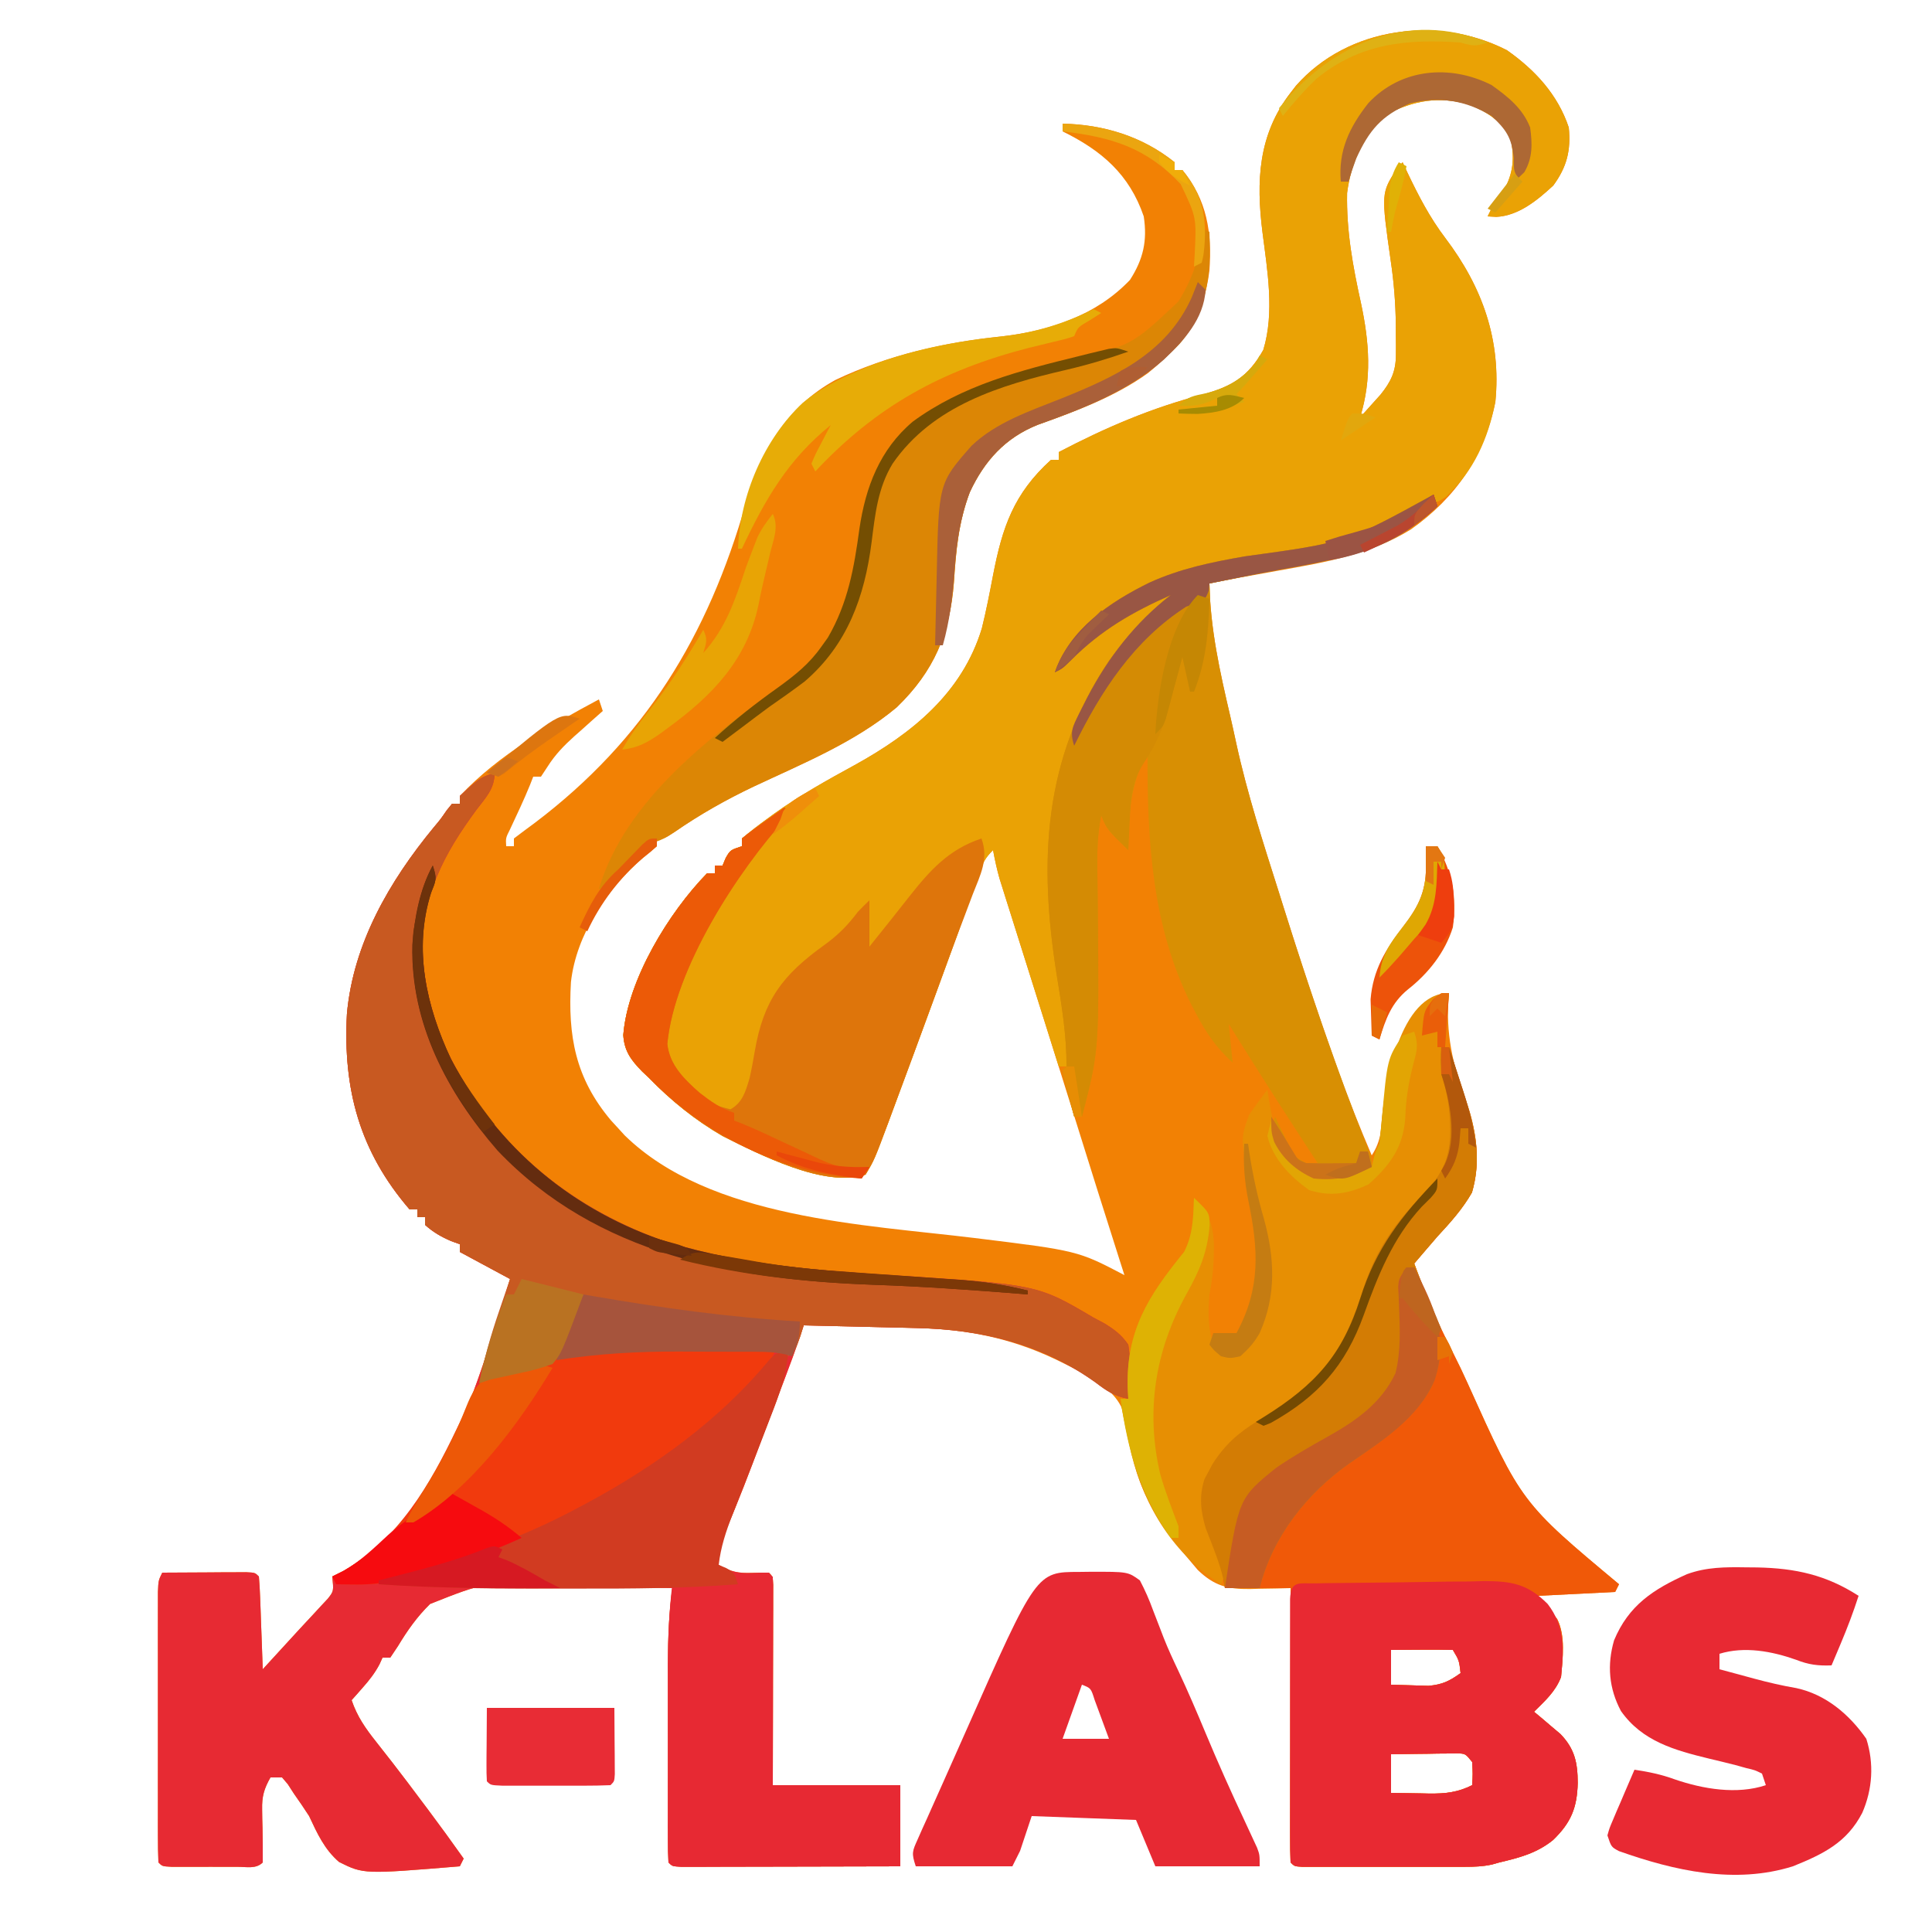 <?xml version="1.0" encoding="UTF-8"?>
<svg version="1.1" xmlns="http://www.w3.org/2000/svg" width="500" height="500">
<path d="M0 0 C7.276 5.109 13.161 11.483 16 20 C16.583 25.947 15.491 30.219 12 35 C7.917 38.791 2.974 42.865 -2.75 43.125 C-3.493 43.084 -4.235 43.042 -5 43 C-3.831 40.466 -2.649 38.567 -0.875 36.375 C1.652 31.827 1.953 28.097 1 23 C-1.302 18.308 -5.245 15.882 -10 14 C-17.661 11.839 -24.092 13.006 -31.062 16.562 C-37.041 21.523 -40.409 29.3 -41.371 36.953 C-41.569 46.782 -39.889 55.883 -37.779 65.46 C-35.614 75.596 -34.926 85.01 -38 95 C-36.87 93.755 -35.746 92.504 -34.625 91.25 C-33.999 90.554 -33.372 89.858 -32.727 89.141 C-30.014 85.777 -28.748 83.139 -28.734 78.797 C-28.729 77.586 -28.729 77.586 -28.723 76.35 C-28.732 75.492 -28.741 74.634 -28.75 73.75 C-28.753 72.86 -28.756 71.969 -28.76 71.052 C-28.828 65.499 -29.249 60.115 -30.062 54.625 C-32.57 36.962 -32.57 36.962 -28.449 30.609 C-27.971 30.078 -27.493 29.547 -27 29 C-26.587 29.883 -26.175 30.766 -25.75 31.676 C-22.879 37.686 -19.986 43.297 -15.938 48.625 C-6.343 61.306 -1.442 75.048 -3 91 C-5.783 104.948 -13.241 115.826 -24.859 124.016 C-35.45 130.545 -46.758 132.468 -58.875 134.625 C-61.247 135.054 -63.62 135.484 -65.992 135.914 C-67.027 136.099 -68.062 136.284 -69.128 136.475 C-71.759 136.956 -74.38 137.467 -77 138 C-76.775 149.782 -74.292 160.849 -71.629 172.277 C-71.086 174.629 -70.567 176.983 -70.062 179.344 C-67.208 192.467 -63.053 205.208 -59 218 C-58.464 219.71 -58.464 219.71 -57.917 221.454 C-53.755 234.717 -49.41 247.903 -44.75 261 C-44.35 262.126 -43.95 263.253 -43.538 264.414 C-40.913 271.707 -38.047 278.873 -35 286 C-32.478 282.217 -32.479 278.837 -32.125 274.438 C-30.802 261.277 -26.874 253.049 -17 244 C-16.34 244 -15.68 244 -15 244 C-15.07 244.79 -15.139 245.58 -15.211 246.395 C-15.677 256.1 -13.572 263.756 -10.41 272.848 C-7.783 280.403 -6.782 287.845 -9.062 295.625 C-11.546 299.952 -14.624 303.354 -18 307 C-19.152 308.328 -20.298 309.661 -21.438 311 C-22.283 311.99 -23.129 312.98 -24 314 C-21.092 322.068 -17.79 329.662 -13.867 337.289 C-12.575 339.819 -11.36 342.37 -10.195 344.961 C3.74 375.909 3.74 375.909 29 397 C28.67 397.66 28.34 398.32 28 399 C21.4 399.33 14.8 399.66 8 400 C9.65 401.98 11.3 403.96 13 406 C15.206 410.412 14.432 416.198 14 421 C12.575 424.767 9.817 427.208 7 430 C7.626 430.519 8.253 431.039 8.898 431.574 C9.716 432.272 10.533 432.969 11.375 433.688 C12.593 434.714 12.593 434.714 13.836 435.762 C17.546 439.599 18.29 443.204 18.312 448.438 C18.158 454.858 16.56 458.718 11.938 463.188 C7.752 466.589 3.177 467.795 -2 469 C-2.606 469.174 -3.213 469.347 -3.837 469.526 C-6.263 470.058 -8.453 470.127 -10.936 470.129 C-11.914 470.133 -12.891 470.136 -13.898 470.139 C-14.946 470.137 -15.994 470.135 -17.074 470.133 C-18.154 470.134 -19.233 470.135 -20.346 470.136 C-22.624 470.136 -24.903 470.135 -27.182 470.13 C-30.684 470.125 -34.187 470.13 -37.689 470.137 C-39.901 470.136 -42.113 470.135 -44.324 470.133 C-45.378 470.135 -46.432 470.137 -47.518 470.139 C-48.487 470.136 -49.455 470.133 -50.452 470.129 C-51.308 470.129 -52.164 470.128 -53.046 470.127 C-55 470 -55 470 -56 469 C-56.094 466.791 -56.117 464.58 -56.114 462.369 C-56.114 461.676 -56.114 460.984 -56.114 460.27 C-56.113 457.97 -56.105 455.671 -56.098 453.371 C-56.096 451.781 -56.094 450.19 -56.093 448.6 C-56.09 444.406 -56.08 440.212 -56.069 436.018 C-56.058 431.742 -56.054 427.466 -56.049 423.189 C-56.038 414.793 -56.021 406.396 -56 398 C-57.169 398.032 -58.338 398.064 -59.543 398.097 C-61.091 398.122 -62.639 398.148 -64.188 398.172 C-64.956 398.195 -65.725 398.218 -66.518 398.242 C-72.269 398.31 -75.752 397.411 -80.016 393.312 C-87.775 384.27 -94.584 375.412 -96.941 363.52 C-97.1 362.724 -97.258 361.928 -97.421 361.108 C-97.716 359.533 -97.984 357.953 -98.218 356.369 C-99.154 351.132 -100.788 348.505 -105.042 345.289 C-108.139 343.25 -111.286 341.486 -114.625 339.875 C-115.317 339.536 -116.009 339.197 -116.723 338.847 C-128.558 333.202 -140.089 330.959 -153.094 330.684 C-154.342 330.652 -154.342 330.652 -155.615 330.621 C-158.243 330.556 -160.872 330.497 -163.5 330.438 C-165.294 330.394 -167.089 330.351 -168.883 330.307 C-173.255 330.2 -177.628 330.099 -182 330 C-182.401 331.233 -182.401 331.233 -182.81 332.49 C-184.14 336.412 -185.58 340.281 -187.047 344.152 C-187.341 344.93 -187.634 345.707 -187.937 346.507 C-188.558 348.151 -189.18 349.794 -189.803 351.437 C-190.735 353.898 -191.665 356.36 -192.594 358.822 C-193.203 360.432 -193.812 362.042 -194.422 363.652 C-194.72 364.442 -195.019 365.231 -195.327 366.044 C-196.772 369.846 -198.246 373.632 -199.791 377.395 C-200.071 378.08 -200.352 378.765 -200.641 379.471 C-201.401 381.316 -202.172 383.157 -202.942 384.998 C-204.222 388.098 -204.222 388.098 -204 392 C-200.94 393.785 -198.836 394.208 -195.312 394.062 C-193.876 394.008 -192.438 393.98 -191 394 C-190 395 -190 395 -189.88 397.17 C-189.882 398.127 -189.884 399.084 -189.886 400.071 C-189.887 401.152 -189.887 402.233 -189.887 403.346 C-189.892 404.522 -189.897 405.698 -189.902 406.91 C-189.904 408.706 -189.904 408.706 -189.907 410.538 C-189.912 414.379 -189.925 418.221 -189.938 422.062 C-189.943 424.66 -189.947 427.257 -189.951 429.854 C-189.961 436.236 -189.981 442.618 -190 449 C-179.11 449 -168.22 449 -157 449 C-157 455.93 -157 462.86 -157 470 C-164.675 470.023 -172.351 470.041 -180.026 470.052 C-183.59 470.057 -187.153 470.064 -190.717 470.075 C-194.81 470.088 -198.903 470.093 -202.996 470.098 C-204.924 470.105 -204.924 470.105 -206.891 470.113 C-208.663 470.113 -208.663 470.113 -210.47 470.114 C-212.039 470.117 -212.039 470.117 -213.64 470.12 C-216 470 -216 470 -217 469 C-217.099 467.115 -217.128 465.226 -217.129 463.338 C-217.133 462.126 -217.136 460.914 -217.139 459.665 C-217.137 458.329 -217.135 456.992 -217.133 455.656 C-217.133 454.289 -217.134 452.922 -217.136 451.555 C-217.137 448.68 -217.135 445.805 -217.13 442.93 C-217.125 439.266 -217.128 435.602 -217.134 431.939 C-217.138 429.109 -217.136 426.28 -217.134 423.45 C-217.133 421.449 -217.136 419.448 -217.139 417.447 C-217.122 410.879 -216.889 404.51 -216 398 C-223.338 397.805 -230.673 397.688 -238.013 397.666 C-241.424 397.653 -244.83 397.615 -248.239 397.517 C-264.321 396.401 -264.321 396.401 -278.694 402.104 C-282.061 405.403 -284.574 408.97 -287 413 C-287.66 413.99 -288.32 414.98 -289 416 C-289.66 416 -290.32 416 -291 416 C-291.266 416.583 -291.531 417.165 -291.805 417.766 C-293.033 420.062 -294.403 421.804 -296.125 423.75 C-296.933 424.67 -296.933 424.67 -297.758 425.609 C-298.168 426.068 -298.578 426.527 -299 427 C-297.55 431.265 -295.416 434.294 -292.625 437.812 C-291.727 438.956 -290.83 440.101 -289.934 441.246 C-289.459 441.851 -288.985 442.455 -288.496 443.078 C-285.85 446.478 -283.27 449.927 -280.688 453.375 C-280.197 454.028 -279.706 454.682 -279.2 455.355 C-276.072 459.528 -273.017 463.746 -270 468 C-270.33 468.66 -270.66 469.32 -271 470 C-295.877 472.05 -295.877 472.05 -302.242 468.885 C-306.023 465.64 -307.923 461.451 -310 457 C-311.273 455.037 -312.582 453.095 -313.938 451.188 C-314.462 450.377 -314.987 449.566 -315.527 448.73 C-316.256 447.874 -316.256 447.874 -317 447 C-317.99 447 -318.98 447 -320 447 C-321.666 449.915 -322.238 451.944 -322.16 455.293 C-322.149 456.088 -322.138 456.882 -322.127 457.701 C-322.106 458.522 -322.084 459.342 -322.062 460.188 C-322.001 463.129 -321.979 466.057 -322 469 C-323.745 470.745 -326.161 470.13 -328.531 470.133 C-329.651 470.134 -330.772 470.135 -331.926 470.137 C-333.105 470.133 -334.285 470.129 -335.5 470.125 C-337.269 470.131 -337.269 470.131 -339.074 470.137 C-340.755 470.135 -340.755 470.135 -342.469 470.133 C-343.505 470.132 -344.54 470.131 -345.607 470.129 C-348 470 -348 470 -349 469 C-349.1 466.741 -349.128 464.478 -349.129 462.217 C-349.131 461.508 -349.133 460.799 -349.135 460.069 C-349.139 457.714 -349.136 455.359 -349.133 453.004 C-349.133 451.373 -349.134 449.743 -349.136 448.113 C-349.137 444.69 -349.135 441.268 -349.13 437.845 C-349.125 433.452 -349.128 429.06 -349.134 424.667 C-349.138 421.298 -349.136 417.929 -349.134 414.56 C-349.133 412.94 -349.134 411.32 -349.136 409.7 C-349.139 407.438 -349.135 405.175 -349.129 402.912 C-349.129 401.623 -349.128 400.334 -349.127 399.005 C-349 396 -349 396 -348 394 C-344.021 393.971 -340.042 393.953 -336.062 393.938 C-334.926 393.929 -333.79 393.921 -332.619 393.912 C-331.54 393.909 -330.46 393.906 -329.348 393.902 C-327.847 393.894 -327.847 393.894 -326.317 393.886 C-324 394 -324 394 -323 395 C-322.842 396.779 -322.749 398.563 -322.684 400.348 C-322.642 401.427 -322.6 402.507 -322.557 403.619 C-322.517 404.755 -322.478 405.892 -322.438 407.062 C-322.394 408.203 -322.351 409.343 -322.307 410.518 C-322.2 413.345 -322.098 416.172 -322 419 C-318.794 415.522 -315.598 412.035 -312.411 408.539 C-311.188 407.205 -309.95 405.882 -308.711 404.562 C-308.084 403.882 -307.458 403.201 -306.812 402.5 C-306.262 401.912 -305.712 401.324 -305.145 400.719 C-303.63 398.789 -303.63 398.789 -304 395 C-303.051 394.526 -302.103 394.051 -301.125 393.562 C-275.113 378.459 -266.312 344.709 -258 318 C-262.29 315.69 -266.58 313.38 -271 311 C-271 310.34 -271 309.68 -271 309 C-271.743 308.732 -272.485 308.464 -273.25 308.188 C-275.891 307.047 -277.856 305.906 -280 304 C-280 303.34 -280 302.68 -280 302 C-280.66 302 -281.32 302 -282 302 C-282 301.34 -282 300.68 -282 300 C-282.66 300 -283.32 300 -284 300 C-296.94 284.974 -301.251 268.904 -300.216 249.427 C-298.594 231.187 -289.192 215.025 -277.797 201.191 C-275.977 199.026 -275.977 199.026 -274.391 196.715 C-273.932 196.149 -273.473 195.583 -273 195 C-272.34 195 -271.68 195 -271 195 C-271 194.34 -271 193.68 -271 193 C-260.927 182.305 -247.804 174.873 -235 168 C-234.67 168.99 -234.34 169.98 -234 171 C-234.82 171.724 -235.64 172.449 -236.484 173.195 C-237.573 174.172 -238.662 175.148 -239.75 176.125 C-240.289 176.599 -240.828 177.074 -241.383 177.562 C-244.075 179.992 -246.318 182.294 -248.266 185.367 C-249.124 186.67 -249.124 186.67 -250 188 C-250.66 188 -251.32 188 -252 188 C-252.276 188.708 -252.552 189.415 -252.836 190.145 C-254.415 194.018 -256.203 197.786 -257.977 201.574 C-259.13 203.868 -259.13 203.868 -259 206 C-258.34 206 -257.68 206 -257 206 C-257 205.34 -257 204.68 -257 204 C-255.234 202.657 -253.461 201.323 -251.668 200.016 C-223.028 178.378 -206.78 151.518 -196.979 117.274 C-193.004 103.756 -186.5 92.32 -173.805 85.336 C-160.304 78.905 -145.566 75.593 -130.75 74.062 C-118.367 72.645 -106.314 68.638 -97.562 59.438 C-94.117 54.062 -93.037 49.33 -94 43 C-97.73 32.092 -104.916 25.962 -115 21 C-115 20.34 -115 19.68 -115 19 C-104.412 19.229 -94.342 22.28 -86 29 C-86 29.66 -86 30.32 -86 31 C-85.34 31 -84.68 31 -84 31 C-77.621 38.688 -76.295 47.297 -77 57 C-78.429 68.952 -83.772 76.114 -92.957 83.594 C-101.436 89.689 -111.653 93.467 -121.438 96.938 C-129.862 100.299 -135.263 106.301 -139.027 114.41 C-141.932 122.145 -142.588 129.475 -143.123 137.643 C-144.147 150.935 -148.254 160.712 -157.938 170.062 C-168.745 179.102 -182.248 184.598 -194.887 190.531 C-202.204 194.011 -208.963 197.846 -215.621 202.453 C-218 204 -218 204 -220 204 C-220 204.66 -220 205.32 -220 206 C-221.125 207.026 -222.303 207.996 -223.5 208.938 C-232.785 216.839 -240.863 228.774 -242.239 241.151 C-243.05 255.099 -241.122 266.017 -231.852 276.984 C-231.241 277.65 -230.63 278.315 -230 279 C-229.176 279.905 -229.176 279.905 -228.336 280.828 C-206.258 302.42 -166.182 303.906 -137.729 307.402 C-111.063 310.681 -111.063 310.681 -99 317 C-99.389 315.783 -99.779 314.566 -100.18 313.312 C-104.05 301.193 -107.868 289.057 -111.654 276.911 C-114.113 269.023 -116.584 261.139 -119.068 253.258 C-120.535 248.606 -121.999 243.953 -123.464 239.3 C-124.194 236.982 -124.925 234.664 -125.657 232.347 C-126.692 229.072 -127.723 225.796 -128.754 222.52 C-129.067 221.531 -129.38 220.543 -129.703 219.525 C-129.991 218.606 -130.279 217.688 -130.576 216.741 C-130.828 215.943 -131.08 215.145 -131.34 214.322 C-132.029 211.898 -132.538 209.476 -133 207 C-135.091 209.091 -135.593 210.223 -136.559 212.953 C-137.005 214.2 -137.005 214.2 -137.461 215.472 C-137.783 216.389 -138.105 217.306 -138.438 218.25 C-139.156 220.258 -139.874 222.266 -140.594 224.273 C-140.98 225.357 -141.367 226.441 -141.766 227.558 C-143.959 233.675 -146.198 239.775 -148.438 245.875 C-148.669 246.507 -148.901 247.139 -149.14 247.79 C-152.411 256.7 -155.69 265.606 -159 274.5 C-159.362 275.478 -159.723 276.456 -160.095 277.464 C-163.742 287.221 -163.742 287.221 -166 291 C-176.535 294.512 -193.564 285.715 -203 281 C-210.097 276.875 -216.288 271.894 -222 266 C-222.594 265.438 -223.189 264.876 -223.801 264.297 C-226.666 261.365 -228.428 259.045 -228.688 254.875 C-227.58 240.624 -216.931 223.152 -207 213 C-206.34 213 -205.68 213 -205 213 C-205 212.34 -205 211.68 -205 211 C-204.34 211 -203.68 211 -203 211 C-202.732 210.361 -202.464 209.721 -202.188 209.062 C-201 207 -201 207 -198 206 C-198 205.34 -198 204.68 -198 204 C-195.872 202.212 -193.748 200.564 -191.5 198.938 C-190.829 198.448 -190.157 197.958 -189.466 197.454 C-182.873 192.744 -175.906 188.875 -168.806 184.998 C-153.93 176.776 -140.997 166.372 -135.895 149.609 C-134.767 145.059 -133.88 140.479 -133 135.875 C-130.6 123.457 -127.687 114.789 -118 106 C-117.34 106 -116.68 106 -116 106 C-116 105.34 -116 104.68 -116 104 C-103.845 97.638 -91.9 92.513 -78.562 89.062 C-70.995 86.933 -66.928 84.421 -63.062 77.562 C-60.092 67.881 -62.024 56.934 -63.277 47.07 C-64.925 33.912 -64.408 21.863 -56 11 C-55.542 10.406 -55.085 9.811 -54.613 9.199 C-41.084 -6.171 -17.658 -9.071 0 0 Z M-30 414 C-30 416.97 -30 419.94 -30 423 C-27.938 423.082 -25.875 423.139 -23.812 423.188 C-22.09 423.24 -22.09 423.24 -20.332 423.293 C-16.73 422.976 -14.906 422.085 -12 420 C-12.379 416.709 -12.379 416.709 -14 414 C-16.697 413.927 -19.367 413.908 -22.062 413.938 C-23.2 413.944 -23.2 413.944 -24.361 413.951 C-26.241 413.963 -28.12 413.981 -30 414 Z M-30 441 C-30 444.3 -30 447.6 -30 451 C-27.437 451.054 -24.876 451.094 -22.312 451.125 C-21.591 451.142 -20.87 451.159 -20.127 451.176 C-15.951 451.214 -12.751 450.879 -9 449 C-8.833 446.083 -8.833 446.083 -9 443 C-10.766 440.82 -10.766 440.82 -12.971 440.773 C-14.149 440.789 -14.149 440.789 -15.352 440.805 C-16.202 440.811 -17.053 440.818 -17.93 440.824 C-18.819 440.841 -19.709 440.858 -20.625 440.875 C-21.971 440.889 -21.971 440.889 -23.344 440.902 C-25.563 440.926 -27.781 440.962 -30 441 Z " fill="#F28104" transform="translate(390,13)"/>
<path d="M0 0 C0 4.173 -2.269 6.368 -4.688 9.562 C-8.774 15.132 -12.351 20.583 -15 27 C-15.476 28.091 -15.476 28.091 -15.961 29.203 C-21.065 42.97 -18.251 57.89 -12.75 70.973 C-1.778 94.632 17.302 111.091 41.496 120.336 C61.415 127.29 82.674 128.724 103.562 130.062 C140.536 132.456 140.536 132.456 155 141 C155.906 141.48 156.812 141.959 157.746 142.453 C160.458 144.129 162.176 145.375 164 148 C164.737 152.761 164.536 157.226 164 162 C160.471 161.384 158.389 159.971 155.562 157.812 C141.468 147.719 125.951 144.044 108.906 143.684 C107.658 143.652 107.658 143.652 106.385 143.621 C103.757 143.556 101.128 143.497 98.5 143.438 C96.706 143.394 94.911 143.351 93.117 143.307 C88.745 143.2 84.372 143.099 80 143 C79.733 143.822 79.466 144.644 79.19 145.49 C77.86 149.412 76.42 153.281 74.953 157.152 C74.513 158.318 74.513 158.318 74.063 159.507 C73.442 161.151 72.82 162.794 72.197 164.437 C71.265 166.898 70.335 169.36 69.406 171.822 C68.797 173.432 68.188 175.042 67.578 176.652 C67.28 177.442 66.981 178.231 66.673 179.044 C65.228 182.846 63.754 186.632 62.209 190.395 C61.929 191.08 61.648 191.765 61.359 192.471 C60.599 194.316 59.828 196.157 59.058 197.998 C57.778 201.098 57.778 201.098 58 205 C61.06 206.785 63.164 207.208 66.688 207.062 C68.124 207.008 69.562 206.98 71 207 C72 208 72 208 72.12 210.17 C72.118 211.127 72.116 212.084 72.114 213.071 C72.113 214.152 72.113 215.233 72.113 216.346 C72.108 217.522 72.103 218.698 72.098 219.91 C72.096 221.706 72.096 221.706 72.093 223.538 C72.088 227.379 72.075 231.221 72.062 235.062 C72.057 237.66 72.053 240.257 72.049 242.854 C72.039 249.236 72.019 255.618 72 262 C82.89 262 93.78 262 105 262 C105 268.93 105 275.86 105 283 C97.325 283.023 89.649 283.041 81.974 283.052 C78.41 283.057 74.847 283.064 71.283 283.075 C67.19 283.088 63.097 283.093 59.004 283.098 C57.076 283.105 57.076 283.105 55.109 283.113 C53.337 283.113 53.337 283.113 51.53 283.114 C49.961 283.117 49.961 283.117 48.36 283.12 C46 283 46 283 45 282 C44.901 280.115 44.872 278.226 44.871 276.338 C44.867 275.126 44.864 273.914 44.861 272.665 C44.863 271.329 44.865 269.992 44.867 268.656 C44.867 267.289 44.866 265.922 44.864 264.555 C44.863 261.68 44.865 258.805 44.87 255.93 C44.875 252.266 44.872 248.602 44.866 244.939 C44.862 242.109 44.864 239.28 44.866 236.45 C44.867 234.449 44.864 232.448 44.861 230.447 C44.878 223.879 45.111 217.51 46 211 C38.662 210.805 31.327 210.688 23.987 210.666 C20.576 210.653 17.17 210.615 13.761 210.517 C-2.321 209.401 -2.321 209.401 -16.694 215.104 C-20.061 218.403 -22.574 221.97 -25 226 C-25.66 226.99 -26.32 227.98 -27 229 C-27.66 229 -28.32 229 -29 229 C-29.266 229.583 -29.531 230.165 -29.805 230.766 C-31.033 233.062 -32.403 234.804 -34.125 236.75 C-34.933 237.67 -34.933 237.67 -35.758 238.609 C-36.168 239.068 -36.578 239.527 -37 240 C-35.55 244.265 -33.416 247.294 -30.625 250.812 C-29.727 251.956 -28.83 253.101 -27.934 254.246 C-27.459 254.851 -26.985 255.455 -26.496 256.078 C-23.85 259.478 -21.27 262.927 -18.688 266.375 C-18.197 267.028 -17.706 267.682 -17.2 268.355 C-14.072 272.528 -11.017 276.746 -8 281 C-8.33 281.66 -8.66 282.32 -9 283 C-33.877 285.05 -33.877 285.05 -40.242 281.885 C-44.023 278.64 -45.923 274.451 -48 270 C-49.273 268.037 -50.582 266.095 -51.938 264.188 C-52.462 263.377 -52.987 262.566 -53.527 261.73 C-54.256 260.874 -54.256 260.874 -55 260 C-55.99 260 -56.98 260 -58 260 C-59.666 262.915 -60.238 264.944 -60.16 268.293 C-60.149 269.088 -60.138 269.882 -60.127 270.701 C-60.106 271.522 -60.084 272.342 -60.062 273.188 C-60.001 276.129 -59.979 279.057 -60 282 C-61.745 283.745 -64.161 283.13 -66.531 283.133 C-67.651 283.134 -68.772 283.135 -69.926 283.137 C-71.105 283.133 -72.285 283.129 -73.5 283.125 C-75.269 283.131 -75.269 283.131 -77.074 283.137 C-78.755 283.135 -78.755 283.135 -80.469 283.133 C-81.505 283.132 -82.54 283.131 -83.607 283.129 C-86 283 -86 283 -87 282 C-87.1 279.741 -87.128 277.478 -87.129 275.217 C-87.131 274.508 -87.133 273.799 -87.135 273.069 C-87.139 270.714 -87.136 268.359 -87.133 266.004 C-87.133 264.373 -87.134 262.743 -87.136 261.113 C-87.137 257.69 -87.135 254.268 -87.13 250.845 C-87.125 246.452 -87.128 242.06 -87.134 237.667 C-87.138 234.298 -87.136 230.929 -87.134 227.56 C-87.133 225.94 -87.134 224.32 -87.136 222.7 C-87.139 220.438 -87.135 218.175 -87.129 215.912 C-87.129 214.623 -87.128 213.334 -87.127 212.005 C-87 209 -87 209 -86 207 C-82.021 206.971 -78.042 206.953 -74.062 206.938 C-72.926 206.929 -71.79 206.921 -70.619 206.912 C-69.54 206.909 -68.46 206.906 -67.348 206.902 C-66.347 206.897 -65.347 206.892 -64.317 206.886 C-62 207 -62 207 -61 208 C-60.842 209.779 -60.749 211.563 -60.684 213.348 C-60.642 214.427 -60.6 215.507 -60.557 216.619 C-60.517 217.755 -60.478 218.892 -60.438 220.062 C-60.394 221.203 -60.351 222.343 -60.307 223.518 C-60.2 226.345 -60.098 229.172 -60 232 C-56.794 228.522 -53.598 225.035 -50.411 221.539 C-49.188 220.205 -47.95 218.882 -46.711 217.562 C-46.084 216.882 -45.458 216.201 -44.812 215.5 C-44.262 214.912 -43.712 214.324 -43.145 213.719 C-41.63 211.789 -41.63 211.789 -42 208 C-41.051 207.526 -40.102 207.051 -39.125 206.562 C-13.113 191.459 -4.312 157.709 4 131 C-0.29 128.69 -4.58 126.38 -9 124 C-9 123.34 -9 122.68 -9 122 C-9.742 121.732 -10.485 121.464 -11.25 121.188 C-13.891 120.047 -15.856 118.906 -18 117 C-18 116.34 -18 115.68 -18 115 C-18.66 115 -19.32 115 -20 115 C-20 114.34 -20 113.68 -20 113 C-20.66 113 -21.32 113 -22 113 C-34.94 97.974 -39.251 81.904 -38.216 62.427 C-36.594 44.187 -27.192 28.025 -15.797 14.191 C-13.977 12.026 -13.977 12.026 -12.391 9.715 C-11.932 9.149 -11.473 8.583 -11 8 C-10.34 8 -9.68 8 -9 8 C-9 7.34 -9 6.68 -9 6 C-3.808 1.269 -3.808 1.269 0 0 Z " fill="#E72A33" transform="translate(128,200)"/>
<path d="M0 0 C7.276 5.109 13.161 11.483 16 20 C16.583 25.947 15.491 30.219 12 35 C7.917 38.791 2.974 42.865 -2.75 43.125 C-3.493 43.084 -4.235 43.042 -5 43 C-3.831 40.466 -2.649 38.567 -0.875 36.375 C1.652 31.827 1.953 28.097 1 23 C-1.302 18.308 -5.245 15.882 -10 14 C-17.661 11.839 -24.092 13.006 -31.062 16.562 C-37.041 21.523 -40.409 29.3 -41.371 36.953 C-41.569 46.782 -39.889 55.883 -37.779 65.46 C-35.614 75.596 -34.926 85.01 -38 95 C-36.87 93.755 -35.746 92.504 -34.625 91.25 C-33.999 90.554 -33.372 89.858 -32.727 89.141 C-30.014 85.777 -28.748 83.139 -28.734 78.797 C-28.729 77.586 -28.729 77.586 -28.723 76.35 C-28.732 75.492 -28.741 74.634 -28.75 73.75 C-28.755 72.415 -28.755 72.415 -28.76 71.052 C-28.828 65.499 -29.249 60.115 -30.062 54.625 C-32.57 36.962 -32.57 36.962 -28.449 30.609 C-27.971 30.078 -27.493 29.547 -27 29 C-26.381 30.325 -26.381 30.325 -25.75 31.676 C-22.879 37.686 -19.986 43.297 -15.938 48.625 C-6.343 61.306 -1.442 75.048 -3 91 C-4.919 100.619 -8.521 108.826 -15.75 115.562 C-18 117 -18 117 -20 117 C-22.034 118.037 -24.052 119.105 -26.062 120.188 C-36.533 125.528 -47.263 128.365 -58.777 130.465 C-59.474 130.592 -60.17 130.72 -60.888 130.851 C-64.398 131.487 -67.91 132.101 -71.429 132.682 C-88.088 135.518 -103.797 141.923 -114 156 C-114.33 156.99 -114.66 157.98 -115 159 C-114.55 158.504 -114.1 158.007 -113.637 157.496 C-106.364 149.815 -97.683 144.225 -88 140 C-87.34 140.33 -86.68 140.66 -86 141 C-86.606 141.487 -87.212 141.975 -87.836 142.477 C-101.451 153.997 -109.395 168.434 -114.812 185.312 C-115.02 185.958 -115.227 186.604 -115.441 187.269 C-121.074 205.825 -117.805 225.644 -114.779 244.359 C-114.607 245.434 -114.607 245.434 -114.431 246.531 C-114.114 248.494 -113.787 250.456 -113.459 252.417 C-113.002 255.988 -112.919 259.405 -113 263 C-113.99 263 -114.98 263 -116 263 C-118.264 255.83 -120.524 248.658 -122.781 241.485 C-123.549 239.045 -124.318 236.606 -125.089 234.167 C-126.196 230.66 -127.299 227.152 -128.402 223.645 C-128.747 222.555 -129.092 221.465 -129.447 220.342 C-129.768 219.322 -130.088 218.301 -130.418 217.249 C-130.7 216.354 -130.982 215.459 -131.272 214.537 C-131.989 212.039 -132.528 209.555 -133 207 C-135.091 209.091 -135.593 210.223 -136.559 212.953 C-136.856 213.784 -137.154 214.616 -137.461 215.472 C-137.783 216.389 -138.105 217.306 -138.438 218.25 C-139.156 220.258 -139.874 222.266 -140.594 224.273 C-140.98 225.357 -141.367 226.441 -141.766 227.558 C-143.959 233.675 -146.198 239.775 -148.438 245.875 C-148.669 246.507 -148.901 247.139 -149.14 247.79 C-152.411 256.7 -155.69 265.606 -159 274.5 C-159.362 275.478 -159.723 276.456 -160.095 277.464 C-163.742 287.221 -163.742 287.221 -166 291 C-176.535 294.512 -193.564 285.715 -203 281 C-210.097 276.875 -216.288 271.894 -222 266 C-222.594 265.438 -223.189 264.876 -223.801 264.297 C-226.666 261.365 -228.428 259.045 -228.688 254.875 C-227.58 240.624 -216.931 223.152 -207 213 C-206.34 213 -205.68 213 -205 213 C-205 212.34 -205 211.68 -205 211 C-204.34 211 -203.68 211 -203 211 C-202.732 210.361 -202.464 209.721 -202.188 209.062 C-201 207 -201 207 -198 206 C-198 205.34 -198 204.68 -198 204 C-195.872 202.212 -193.748 200.564 -191.5 198.938 C-190.829 198.448 -190.157 197.958 -189.466 197.454 C-182.873 192.744 -175.906 188.875 -168.806 184.998 C-153.93 176.776 -140.997 166.372 -135.895 149.609 C-134.767 145.059 -133.88 140.479 -133 135.875 C-130.6 123.457 -127.687 114.789 -118 106 C-117.34 106 -116.68 106 -116 106 C-116 105.34 -116 104.68 -116 104 C-103.845 97.638 -91.9 92.513 -78.562 89.062 C-70.995 86.933 -66.928 84.421 -63.062 77.562 C-60.092 67.881 -62.024 56.934 -63.277 47.07 C-64.925 33.912 -64.408 21.863 -56 11 C-55.314 10.109 -55.314 10.109 -54.613 9.199 C-41.084 -6.171 -17.658 -9.071 0 0 Z " fill="#EAA205" transform="translate(390,13)"/>
<path d="M0 0 C0.66 0 1.32 0 2 0 C2.984 3.061 3.961 6.124 4.938 9.188 C5.215 10.052 5.493 10.916 5.779 11.807 C6.047 12.648 6.314 13.489 6.59 14.355 C6.836 15.125 7.082 15.895 7.336 16.688 C9.35 23.698 10.006 30.568 7.938 37.625 C5.454 41.952 2.376 45.354 -1 49 C-2.152 50.328 -3.298 51.661 -4.438 53 C-5.283 53.99 -6.129 54.98 -7 56 C-4.092 64.068 -0.79 71.662 3.133 79.289 C4.425 81.819 5.64 84.37 6.805 86.961 C20.74 117.909 20.74 117.909 46 139 C45.67 139.66 45.34 140.32 45 141 C35.1 141.495 35.1 141.495 25 142 C26.65 143.98 28.3 145.96 30 148 C32.206 152.412 31.432 158.198 31 163 C29.575 166.767 26.817 169.208 24 172 C24.626 172.519 25.253 173.039 25.898 173.574 C26.716 174.272 27.533 174.969 28.375 175.688 C29.187 176.372 29.999 177.056 30.836 177.762 C34.546 181.599 35.29 185.204 35.312 190.438 C35.158 196.858 33.56 200.718 28.938 205.188 C24.752 208.589 20.177 209.795 15 211 C14.394 211.174 13.787 211.347 13.163 211.526 C10.737 212.058 8.547 212.127 6.064 212.129 C5.086 212.133 4.109 212.136 3.102 212.139 C2.054 212.137 1.006 212.135 -0.074 212.133 C-1.154 212.134 -2.233 212.135 -3.346 212.136 C-5.624 212.136 -7.903 212.135 -10.182 212.13 C-13.684 212.125 -17.187 212.13 -20.689 212.137 C-22.901 212.136 -25.113 212.135 -27.324 212.133 C-28.378 212.135 -29.432 212.137 -30.518 212.139 C-31.487 212.136 -32.455 212.133 -33.452 212.129 C-34.308 212.129 -35.164 212.128 -36.046 212.127 C-38 212 -38 212 -39 211 C-39.094 208.791 -39.117 206.58 -39.114 204.369 C-39.114 203.676 -39.114 202.984 -39.114 202.27 C-39.113 199.97 -39.105 197.671 -39.098 195.371 C-39.096 193.781 -39.094 192.19 -39.093 190.6 C-39.09 186.406 -39.08 182.212 -39.069 178.018 C-39.058 173.742 -39.054 169.466 -39.049 165.189 C-39.038 156.793 -39.02 148.396 -39 140 C-44.61 140 -50.22 140 -56 140 C-56.33 138.35 -56.66 136.7 -57 135 C-58.261 131.502 -59.597 128.037 -60.941 124.57 C-62.266 120.101 -62.725 116.23 -61.266 111.742 C-60.93 111.126 -60.595 110.51 -60.25 109.875 C-59.925 109.254 -59.6 108.632 -59.266 107.992 C-56.013 102.872 -52.476 99.733 -47.312 96.625 C-46.056 95.836 -44.8 95.044 -43.547 94.25 C-42.635 93.674 -42.635 93.674 -41.705 93.086 C-29.486 85.304 -24.455 76.093 -20.188 62.559 C-17.026 52.675 -12.091 45.625 -4.87 38.284 C0.344 32.91 2.42 28.565 2.312 21.062 C2.21 15.922 1.581 11.843 0 7 C-0.074 4.668 -0.095 2.331 0 0 Z M-13 156 C-13 158.97 -13 161.94 -13 165 C-10.938 165.082 -8.875 165.139 -6.812 165.188 C-5.09 165.24 -5.09 165.24 -3.332 165.293 C0.27 164.976 2.094 164.085 5 162 C4.621 158.709 4.621 158.709 3 156 C0.303 155.927 -2.367 155.908 -5.062 155.938 C-6.2 155.944 -6.2 155.944 -7.361 155.951 C-9.241 155.963 -11.12 155.981 -13 156 Z M-13 183 C-13 186.3 -13 189.6 -13 193 C-10.437 193.054 -7.876 193.094 -5.312 193.125 C-4.591 193.142 -3.87 193.159 -3.127 193.176 C1.049 193.214 4.249 192.879 8 191 C8.167 188.083 8.167 188.083 8 185 C6.234 182.82 6.234 182.82 4.029 182.773 C2.851 182.789 2.851 182.789 1.648 182.805 C0.798 182.811 -0.053 182.818 -0.93 182.824 C-1.819 182.841 -2.709 182.858 -3.625 182.875 C-4.971 182.889 -4.971 182.889 -6.344 182.902 C-8.563 182.926 -10.781 182.962 -13 183 Z " fill="#F05908" transform="translate(373,271)"/>
<path d="M0 0 C0 4.173 -2.269 6.368 -4.688 9.562 C-8.774 15.132 -12.351 20.583 -15 27 C-15.317 27.727 -15.634 28.454 -15.961 29.203 C-21.065 42.97 -18.251 57.89 -12.75 70.973 C-1.778 94.632 17.302 111.091 41.496 120.336 C61.415 127.29 82.674 128.724 103.562 130.062 C140.536 132.456 140.536 132.456 155 141 C155.906 141.48 156.812 141.959 157.746 142.453 C160.458 144.129 162.176 145.375 164 148 C164.737 152.761 164.536 157.226 164 162 C160.471 161.384 158.389 159.971 155.562 157.812 C141.468 147.719 125.951 144.044 108.906 143.684 C107.658 143.652 107.658 143.652 106.385 143.621 C103.757 143.556 101.128 143.497 98.5 143.438 C96.706 143.394 94.911 143.351 93.117 143.307 C88.745 143.2 84.372 143.099 80 143 C79.711 143.949 79.422 144.898 79.125 145.875 C78 149 78 149 76 151 C75.01 150.67 74.02 150.34 73 150 C70.104 149.878 67.233 149.812 64.336 149.797 C63.47 149.791 62.605 149.785 61.713 149.78 C59.872 149.77 58.031 149.764 56.19 149.76 C53.434 149.75 50.678 149.719 47.922 149.688 C36.609 149.619 26.047 150.564 15 153 C14.086 153.2 13.171 153.4 12.229 153.605 C10.186 154.077 8.154 154.598 6.125 155.125 C5.464 155.294 4.802 155.463 4.121 155.637 C1.378 156.343 -1.312 157.104 -4 158 C-2.688 151.636 -0.988 145.579 1.125 139.438 C1.402 138.62 1.679 137.802 1.965 136.959 C2.639 134.971 3.319 132.985 4 131 C-2.435 127.535 -2.435 127.535 -9 124 C-9 123.34 -9 122.68 -9 122 C-9.742 121.732 -10.485 121.464 -11.25 121.188 C-13.891 120.047 -15.856 118.906 -18 117 C-18 116.34 -18 115.68 -18 115 C-18.66 115 -19.32 115 -20 115 C-20 114.34 -20 113.68 -20 113 C-20.66 113 -21.32 113 -22 113 C-34.94 97.974 -39.251 81.904 -38.216 62.427 C-36.594 44.187 -27.192 28.025 -15.797 14.191 C-13.977 12.026 -13.977 12.026 -12.391 9.715 C-11.932 9.149 -11.473 8.583 -11 8 C-10.34 8 -9.68 8 -9 8 C-9 7.34 -9 6.68 -9 6 C-3.808 1.269 -3.808 1.269 0 0 Z " fill="#C85921" transform="translate(128,200)"/>
<path d="M0 0 C0.495 1.485 0.495 1.485 1 3 C-10.94 14.398 -24.268 16.653 -40.029 19.464 C-44.052 20.19 -48.057 20.995 -52.062 21.812 C-55.031 22.406 -55.031 22.406 -58 23 C-57.775 34.782 -55.292 45.849 -52.629 57.277 C-52.086 59.629 -51.567 61.983 -51.062 64.344 C-48.208 77.467 -44.053 90.208 -40 103 C-39.642 104.14 -39.285 105.279 -38.917 106.454 C-32.257 127.68 -25.107 148.727 -16.927 169.42 C-16 172 -16 172 -16 174 C-21.349 176.674 -25.007 177.58 -31 177 C-35.577 174.92 -38.967 171.967 -41.312 167.5 C-42.06 164.78 -41.777 163.638 -41 161 C-40.511 162.048 -40.511 162.048 -40.012 163.117 C-39.575 164.027 -39.138 164.937 -38.688 165.875 C-38.258 166.78 -37.829 167.685 -37.387 168.617 C-36.08 171.264 -36.08 171.264 -33 173 C-32.01 173 -31.02 173 -30 173 C-30.341 172.478 -30.683 171.956 -31.035 171.418 C-38.482 160.021 -45.837 148.577 -53 137 C-52.67 140.3 -52.34 143.6 -52 147 C-56.21 143.175 -58.872 139.277 -61.5 134.25 C-61.889 133.508 -62.277 132.767 -62.678 132.003 C-72.881 111.805 -74.154 89.26 -74 67 C-78.745 74.946 -78.779 83.009 -79 92 C-84.527 86.616 -84.527 86.616 -86 83 C-87.075 88.186 -87.083 93.105 -86.992 98.367 C-86.972 100.231 -86.953 102.095 -86.935 103.959 C-86.925 104.927 -86.914 105.894 -86.904 106.891 C-86.547 143.852 -86.547 143.852 -91 161 C-91.66 161 -92.32 161 -93 161 C-93.528 159.023 -94.047 157.043 -94.562 155.062 C-94.998 153.409 -94.998 153.409 -95.441 151.723 C-95.626 150.824 -95.81 149.926 -96 149 C-95.67 148.67 -95.34 148.34 -95 148 C-94.93 140.07 -96.248 132.228 -97.505 124.425 C-102.202 95.05 -101.078 68.391 -84 43 C-79.249 36.57 -74.284 30.947 -68 26 C-77.953 30.408 -86.011 35.058 -93.742 42.777 C-96 45 -96 45 -98 46 C-94.144 34.771 -83.793 27.847 -73.591 22.811 C-65.489 19.122 -57.437 17.482 -48.735 15.974 C-22.521 12.384 -22.521 12.384 0 0 Z " fill="#D88F03" transform="translate(371,128)"/>
<path d="M0 0 C1.733 -0.034 1.733 -0.034 3.501 -0.068 C8.814 -0.139 14.127 -0.197 19.441 -0.235 C22.242 -0.258 25.041 -0.299 27.841 -0.358 C31.876 -0.444 35.909 -0.471 39.945 -0.494 C41.814 -0.544 41.814 -0.544 43.721 -0.594 C50.881 -0.578 54.992 0.182 60.132 5.328 C64.602 11.113 64.328 17.147 63.597 24.225 C62.161 27.989 59.416 30.431 56.597 33.225 C57.537 34.004 57.537 34.004 58.496 34.799 C59.313 35.496 60.13 36.194 60.972 36.912 C61.785 37.597 62.597 38.281 63.433 38.986 C67.143 42.823 67.888 46.428 67.91 51.662 C67.755 58.083 66.157 61.943 61.535 66.412 C57.35 69.814 52.775 71.019 47.597 72.225 C46.991 72.398 46.385 72.572 45.76 72.75 C43.334 73.282 41.145 73.352 38.661 73.354 C37.684 73.357 36.706 73.36 35.699 73.364 C34.651 73.362 33.603 73.36 32.523 73.357 C31.444 73.358 30.364 73.359 29.252 73.36 C26.973 73.361 24.694 73.359 22.416 73.355 C18.913 73.35 15.411 73.355 11.908 73.361 C9.696 73.361 7.485 73.359 5.273 73.357 C4.219 73.359 3.165 73.361 2.079 73.364 C1.111 73.36 0.143 73.357 -0.854 73.354 C-1.711 73.353 -2.567 73.352 -3.449 73.352 C-5.403 73.225 -5.403 73.225 -6.403 72.225 C-6.502 70.021 -6.531 67.815 -6.532 65.609 C-6.534 64.918 -6.535 64.227 -6.537 63.515 C-6.542 61.22 -6.539 58.926 -6.535 56.631 C-6.536 55.043 -6.537 53.455 -6.538 51.867 C-6.54 48.534 -6.538 45.202 -6.533 41.87 C-6.527 37.589 -6.531 33.308 -6.537 29.027 C-6.54 25.746 -6.539 22.466 -6.536 19.185 C-6.536 17.607 -6.537 16.028 -6.539 14.449 C-6.541 12.246 -6.538 10.043 -6.532 7.84 C-6.531 6.584 -6.53 5.328 -6.53 4.034 C-6.311 -0.792 -4.344 0.08 0 0 Z M19.597 17.225 C19.597 20.195 19.597 23.165 19.597 26.225 C21.659 26.306 23.722 26.364 25.785 26.412 C27.508 26.464 27.508 26.464 29.265 26.518 C32.868 26.201 34.691 25.31 37.597 23.225 C37.218 19.934 37.218 19.934 35.597 17.225 C32.901 17.151 30.23 17.132 27.535 17.162 C26.397 17.169 26.397 17.169 25.236 17.176 C23.356 17.188 21.477 17.206 19.597 17.225 Z M19.597 44.225 C19.597 47.525 19.597 50.825 19.597 54.225 C22.16 54.279 24.722 54.318 27.285 54.35 C28.006 54.366 28.727 54.383 29.47 54.4 C33.646 54.439 36.847 54.104 40.597 52.225 C40.764 49.308 40.764 49.308 40.597 46.225 C38.832 44.045 38.832 44.045 36.626 43.998 C35.448 44.013 35.448 44.013 34.246 44.029 C33.395 44.036 32.544 44.042 31.668 44.049 C30.778 44.066 29.889 44.082 28.972 44.1 C27.627 44.113 27.627 44.113 26.254 44.127 C24.035 44.151 21.816 44.186 19.597 44.225 Z " fill="#E82932" transform="translate(340.403,409.775)"/>
<path d="M0 0 C-0.041 0.599 -0.082 1.199 -0.124 1.817 C-0.303 4.565 -0.464 7.313 -0.625 10.062 C-0.689 11.005 -0.754 11.948 -0.82 12.92 C-1.129 18.462 -0.725 22.663 1 28 C1.77 35.192 2.222 42.032 -2.246 48.027 C-4.428 50.482 -6.684 52.861 -8.938 55.25 C-15.595 62.45 -19.091 70.132 -22.139 79.344 C-27.078 94.234 -34.555 102.341 -47.688 110.562 C-54.622 114.93 -60.335 120.004 -63 128 C-63.371 133.389 -62.435 137.197 -60.438 142.188 C-57.532 149.456 -57.532 149.456 -59 153 C-71.057 145.509 -78.876 132.922 -82.188 119.309 C-83.207 114.888 -84.123 110.451 -85 106 C-84.01 105.505 -84.01 105.505 -83 105 C-83.046 104.189 -83.093 103.378 -83.141 102.543 C-83.635 87.386 -77.891 78.481 -68.562 67 C-66.229 62.519 -66.178 57.99 -66 53 C-62.342 56.448 -61.142 59.575 -60.844 64.66 C-60.794 69.288 -61.076 73.467 -62 78 C-62.378 82.656 -62.485 86.724 -60.812 91.125 C-59.13 93.194 -59.13 93.194 -56.562 93.625 C-53.871 93.179 -53.871 93.179 -51.875 91.125 C-46.254 81.757 -45.577 71.669 -48.09 61.176 C-48.754 58.548 -49.44 55.927 -50.133 53.307 C-54.131 38.111 -54.131 38.111 -51.75 31.562 C-50.222 29.325 -48.633 27.161 -47 25 C-46.89 25.724 -46.781 26.449 -46.668 27.195 C-45.43 34.743 -44.084 40.867 -38 46 C-31.701 48.1 -26.112 47.037 -20 45 C-19.856 44.381 -19.711 43.763 -19.562 43.125 C-19 41 -19 41 -18 39 C-17.789 36.979 -17.583 34.957 -17.406 32.932 C-16.584 23.796 -12.832 0 0 0 Z " fill="#E78F03" transform="translate(375,257)"/>
<path d="M0 0 C0.955 -0.012 1.91 -0.024 2.895 -0.037 C12.644 -0.057 12.644 -0.057 15.75 2.188 C17.131 4.828 18.184 7.222 19.188 10 C19.789 11.562 20.394 13.123 21 14.684 C21.443 15.84 21.443 15.84 21.895 17.019 C23.041 19.925 24.348 22.741 25.688 25.562 C28.187 30.882 30.49 36.264 32.75 41.688 C35.914 49.275 39.256 56.746 42.75 64.188 C43.548 65.893 44.341 67.601 45.125 69.312 C45.442 69.996 45.759 70.679 46.086 71.383 C46.75 73.188 46.75 73.188 46.75 76.188 C37.84 76.188 28.93 76.188 19.75 76.188 C18.1 72.228 16.45 68.267 14.75 64.188 C5.84 63.858 -3.07 63.528 -12.25 63.188 C-13.24 66.157 -14.23 69.127 -15.25 72.188 C-15.91 73.507 -16.57 74.828 -17.25 76.188 C-25.5 76.188 -33.75 76.188 -42.25 76.188 C-43.405 72.721 -43.151 72.314 -41.723 69.129 C-41.35 68.286 -40.978 67.442 -40.595 66.574 C-40.172 65.642 -39.748 64.71 -39.312 63.75 C-38.875 62.767 -38.438 61.783 -37.987 60.77 C-36.989 58.526 -35.985 56.285 -34.979 54.044 C-33.046 49.741 -31.139 45.427 -29.23 41.113 C-11.033 0.007 -11.033 0.007 0 0 Z M0.75 29.188 C-0.9 33.807 -2.55 38.428 -4.25 43.188 C-0.29 43.188 3.67 43.188 7.75 43.188 C6.967 41.039 6.173 38.893 5.375 36.75 C4.934 35.555 4.493 34.36 4.039 33.129 C3.079 30.086 3.079 30.086 0.75 29.188 Z " fill="#E72933" transform="translate(279.25,406.812)"/>
<path d="M0 0 C1.461 0.013 1.461 0.013 2.951 0.026 C12.878 0.229 20.801 1.97 29.188 7.375 C27.832 11.593 26.285 15.669 24.562 19.75 C23.893 21.339 23.893 21.339 23.211 22.961 C22.873 23.758 22.535 24.554 22.188 25.375 C18.747 25.513 16.253 25.205 13.062 23.938 C6.775 21.715 -0.319 20.377 -6.812 22.375 C-6.812 23.695 -6.812 25.015 -6.812 26.375 C-4.501 27.002 -2.188 27.627 0.125 28.25 C0.813 28.437 1.501 28.624 2.209 28.817 C5.816 29.787 9.379 30.62 13.062 31.25 C20.709 32.895 26.81 38.082 31.188 44.375 C33.223 50.768 32.807 57.414 30.141 63.535 C26.146 71.245 20.066 74.196 12.188 77.375 C-2.81 82.076 -18.407 78.545 -32.836 73.438 C-34.812 72.375 -34.812 72.375 -35.812 69.375 C-35.283 67.474 -35.283 67.474 -34.379 65.363 C-34.06 64.606 -33.741 63.849 -33.412 63.068 C-33.07 62.283 -32.728 61.497 -32.375 60.688 C-31.867 59.492 -31.867 59.492 -31.35 58.271 C-30.512 56.302 -29.664 54.338 -28.812 52.375 C-25.173 52.918 -21.828 53.608 -18.375 54.875 C-11.093 57.371 -2.313 58.875 5.188 56.375 C4.857 55.385 4.527 54.395 4.188 53.375 C2.37 52.479 2.37 52.479 0.062 51.938 C-1.285 51.562 -1.285 51.562 -2.66 51.18 C-4.933 50.599 -7.213 50.045 -9.496 49.508 C-18.374 47.344 -26.796 45.043 -32.312 37.188 C-35.428 31.346 -35.943 25.277 -34.094 18.895 C-30.335 9.847 -23.928 5.669 -15.258 1.781 C-10.201 -0.075 -5.336 -0.079 0 0 Z " fill="#E82933" transform="translate(451.812,405.625)"/>
<path d="M0 0 C0.99 0.495 0.99 0.495 2 1 C2.413 11.783 1.568 21.549 -5.723 29.996 C-15.889 40.688 -28.758 46.085 -42.438 50.938 C-50.862 54.299 -56.263 60.301 -60.027 68.41 C-62.932 76.145 -63.588 83.475 -64.123 91.643 C-65.147 104.935 -69.254 114.712 -78.938 124.062 C-89.748 133.105 -103.253 138.597 -115.894 144.536 C-123.1 147.965 -129.772 151.715 -136.328 156.258 C-139 158 -139 158 -141.598 158.996 C-144.463 160.194 -146.041 161.708 -148.188 163.938 C-148.862 164.627 -149.536 165.317 -150.23 166.027 C-152.156 168.08 -152.156 168.08 -154 171 C-154.66 171 -155.32 171 -156 171 C-149.071 147.916 -126.911 131.337 -108.16 117.977 C-97.802 110.433 -91.954 99.648 -89.875 87.09 C-89.419 84.007 -88.998 80.922 -88.578 77.834 C-86.979 67.045 -83.306 57.33 -74.777 50.121 C-62.89 41.399 -49.316 37.401 -35.103 34.196 C-18.212 30.531 -18.212 30.531 -6 19 C-2.147 12.687 -0.357 7.387 0 0 Z " fill="#DC8605" transform="translate(311,59)"/>
<path d="M0 0 C0.66 0.33 1.32 0.66 2 1 C1.576 1.45 1.152 1.9 0.715 2.363 C-12.195 16.522 -28.466 41.712 -30.297 61.152 C-29.722 66.665 -25.909 70.241 -21.961 73.879 C-18.379 76.975 -18.379 76.975 -13.945 78.09 C-10.77 76.311 -9.999 73.319 -9 70 C-8.486 67.703 -8.066 65.406 -7.672 63.086 C-5.39 49.783 -0.458 43.314 10.381 35.535 C13.875 33.016 16.422 30.437 19 27 C19.982 25.983 20.975 24.974 22 24 C22 28 22 32 22 36 C22.473 35.406 22.946 34.811 23.434 34.199 C24.835 32.443 26.24 30.689 27.648 28.938 C29.208 26.989 30.755 25.031 32.289 23.062 C37.69 16.233 42.511 10.83 51 8 C52.949 13.294 50.683 17.477 48.75 22.438 C48.003 24.418 47.257 26.398 46.512 28.379 C46.106 29.444 45.701 30.509 45.283 31.606 C43.229 37.04 41.25 42.502 39.261 47.96 C35.542 58.153 31.785 68.332 28 78.5 C27.638 79.478 27.277 80.456 26.905 81.464 C23.258 91.221 23.258 91.221 21 95 C10.465 98.512 -6.564 89.715 -16 85 C-23.097 80.875 -29.288 75.894 -35 70 C-35.594 69.438 -36.189 68.876 -36.801 68.297 C-39.666 65.365 -41.428 63.045 -41.688 58.875 C-40.58 44.624 -29.931 27.152 -20 17 C-19.34 17 -18.68 17 -18 17 C-18 16.34 -18 15.68 -18 15 C-17.34 15 -16.68 15 -16 15 C-15.732 14.361 -15.464 13.721 -15.188 13.062 C-14 11 -14 11 -11 10 C-11 9.34 -11 8.68 -11 8 C-9.218 6.559 -7.373 5.195 -5.5 3.875 C-4.479 3.151 -3.458 2.426 -2.406 1.68 C-1.612 1.125 -0.818 0.571 0 0 Z " fill="#DE750B" transform="translate(203,209)"/>
<path d="M0 0 C1.911 0.01 3.823 0.019 5.734 0.027 C10.365 0.049 14.995 0.084 19.625 0.125 C10.039 19.879 -14.718 33.239 -33.375 43.125 C-34.23 43.593 -35.084 44.061 -35.965 44.543 C-51.272 52.628 -71.683 61.398 -89.188 61.188 C-90.163 61.178 -91.139 61.169 -92.145 61.16 C-93.249 61.143 -93.249 61.143 -94.375 61.125 C-94.705 60.465 -95.035 59.805 -95.375 59.125 C-94.426 58.651 -93.478 58.176 -92.5 57.688 C-78.163 49.363 -70.14 35.444 -63.199 20.949 C-62.898 20.327 -62.597 19.705 -62.287 19.064 C-61.651 17.713 -61.047 16.347 -60.467 14.971 C-58.878 11.384 -57.915 9.488 -54.594 7.254 C-51.053 6.012 -47.519 4.941 -43.875 4.062 C-42.607 3.742 -41.338 3.421 -40.031 3.09 C-26.597 0.173 -13.683 -0.126 0 0 Z " fill="#F13A0D" transform="translate(181.375,348.875)"/>
<path d="M0 0 C0 17.82 0 35.64 0 54 C10.89 54 21.78 54 33 54 C33 60.93 33 67.86 33 75 C25.325 75.023 17.649 75.041 9.974 75.052 C6.41 75.057 2.847 75.064 -0.717 75.075 C-4.81 75.088 -8.903 75.093 -12.996 75.098 C-14.924 75.105 -14.924 75.105 -16.891 75.113 C-18.663 75.113 -18.663 75.113 -20.47 75.114 C-22.039 75.117 -22.039 75.117 -23.64 75.12 C-26 75 -26 75 -27 74 C-27.099 72.12 -27.128 70.236 -27.129 68.354 C-27.133 67.145 -27.136 65.936 -27.139 64.69 C-27.136 62.711 -27.136 62.711 -27.133 60.691 C-27.133 59.327 -27.134 57.962 -27.136 56.597 C-27.137 53.726 -27.135 50.856 -27.13 47.985 C-27.125 44.33 -27.128 40.675 -27.134 37.021 C-27.138 34.196 -27.136 31.37 -27.134 28.545 C-27.133 26.55 -27.136 24.555 -27.139 22.56 C-27.121 15.63 -26.827 8.882 -26 2 C-18.08 1.505 -18.08 1.505 -10 1 C-10 0.67 -10 0.34 -10 0 C-5.971 -1.036 -4.349 -0.87 0 0 Z " fill="#E72933" transform="translate(200,408)"/>
<path d="M0 0 C0.66 0 1.32 0 2 0 C2.984 3.061 3.961 6.124 4.938 9.188 C5.215 10.052 5.493 10.916 5.779 11.807 C6.047 12.648 6.314 13.489 6.59 14.355 C6.836 15.125 7.082 15.895 7.336 16.688 C9.35 23.698 10.006 30.568 7.938 37.625 C5.454 41.952 2.376 45.354 -1 49 C-2.152 50.328 -3.298 51.661 -4.438 53 C-5.283 53.99 -6.129 54.98 -7 56 C-6.662 56.869 -6.325 57.738 -5.977 58.633 C-5.531 59.785 -5.085 60.938 -4.625 62.125 C-4.184 63.262 -3.743 64.399 -3.289 65.57 C-0.182 73.838 1.114 79.746 -2.562 88.062 C-7.422 96.768 -15.718 102.169 -23.73 107.703 C-34.787 115.47 -43.675 126.698 -47 140 C-49.97 140 -52.94 140 -56 140 C-56.168 138.975 -56.168 138.975 -56.34 137.93 C-57.382 133.304 -59.229 128.984 -60.941 124.57 C-62.266 120.101 -62.725 116.23 -61.266 111.742 C-60.93 111.126 -60.595 110.51 -60.25 109.875 C-59.925 109.254 -59.6 108.632 -59.266 107.992 C-56.013 102.872 -52.476 99.733 -47.312 96.625 C-46.056 95.836 -44.8 95.044 -43.547 94.25 C-42.635 93.674 -42.635 93.674 -41.705 93.086 C-29.486 85.304 -24.455 76.093 -20.188 62.559 C-17.026 52.675 -12.091 45.625 -4.87 38.284 C0.344 32.91 2.42 28.565 2.312 21.062 C2.21 15.922 1.581 11.843 0 7 C-0.074 4.668 -0.095 2.331 0 0 Z " fill="#D37C04" transform="translate(373,271)"/>
<path d="M0 0 C0.495 1.485 0.495 1.485 1 3 C-10.94 14.398 -24.268 16.653 -40.029 19.464 C-44.052 20.19 -48.057 20.995 -52.062 21.812 C-55.031 22.406 -55.031 22.406 -58 23 C-57.977 23.666 -57.954 24.333 -57.93 25.02 C-57.753 34.033 -58.793 42.524 -62 51 C-62.33 51 -62.66 51 -63 51 C-63.66 48.03 -64.32 45.06 -65 42 C-65.375 43.423 -65.75 44.846 -66.137 46.312 C-66.653 48.209 -67.17 50.104 -67.688 52 C-67.932 52.935 -68.176 53.869 -68.428 54.832 C-69.926 60.254 -71.747 64.631 -74.873 69.306 C-78.081 74.128 -78.384 78.693 -78.625 84.312 C-78.664 85.053 -78.702 85.794 -78.742 86.557 C-78.836 88.371 -78.919 90.185 -79 92 C-84.527 86.616 -84.527 86.616 -86 83 C-87.075 88.186 -87.083 93.105 -86.992 98.367 C-86.972 100.231 -86.953 102.095 -86.935 103.959 C-86.925 104.927 -86.914 105.894 -86.904 106.891 C-86.547 143.852 -86.547 143.852 -91 161 C-91.66 161 -92.32 161 -93 161 C-93.528 159.023 -94.047 157.043 -94.562 155.062 C-94.998 153.409 -94.998 153.409 -95.441 151.723 C-95.626 150.824 -95.81 149.926 -96 149 C-95.67 148.67 -95.34 148.34 -95 148 C-94.93 140.07 -96.248 132.228 -97.505 124.425 C-102.202 95.05 -101.078 68.391 -84 43 C-79.249 36.57 -74.284 30.947 -68 26 C-77.953 30.408 -86.011 35.058 -93.742 42.777 C-96 45 -96 45 -98 46 C-94.144 34.771 -83.793 27.847 -73.591 22.811 C-65.489 19.122 -57.437 17.482 -48.735 15.974 C-22.521 12.384 -22.521 12.384 0 0 Z " fill="#D48B04" transform="translate(371,128)"/>
<path d="M0 0 C-0.575 6 -2.353 11.074 -4.562 16.66 C-5.09 18.022 -5.09 18.022 -5.627 19.412 C-6.744 22.298 -7.871 25.181 -9 28.062 C-10.128 30.948 -11.254 33.835 -12.373 36.724 C-13.067 38.517 -13.767 40.308 -14.473 42.096 C-16.14 46.397 -17.467 50.382 -18 55 C-17.361 55.268 -16.721 55.536 -16.062 55.812 C-14 57 -14 57 -13 60 C-26.86 61.092 -40.694 61.154 -54.592 61.13 C-58.361 61.125 -62.13 61.13 -65.898 61.137 C-79.299 61.14 -92.629 60.91 -106 60 C-106 59.67 -106 59.34 -106 59 C-104.826 58.709 -103.651 58.417 -102.441 58.117 C-85.34 53.798 -69.545 48.383 -54 40 C-53.093 39.517 -53.093 39.517 -52.168 39.023 C-34.49 29.531 -17.572 17.334 -4.77 1.766 C-3 0 -3 0 0 0 Z " fill="#D13B21" transform="translate(204,350)"/>
<path d="M0 0 C0.66 0 1.32 0 2 0 C7.087 10.111 10.968 17.849 7.297 29.168 C3.121 38.981 -6.277 44.865 -14.73 50.703 C-25.787 58.47 -34.675 69.698 -38 83 C-40.97 83 -43.94 83 -47 83 C-43.448 59.726 -43.448 59.726 -33.707 51.848 C-29.374 48.89 -24.841 46.271 -20.255 43.727 C-12.987 39.642 -6.505 35.092 -2.859 27.398 C-1.427 21.734 -1.7 16.035 -1.92 10.224 C-1.969 8.893 -1.969 8.893 -2.02 7.535 C-2.062 6.735 -2.104 5.934 -2.148 5.11 C-2 3 -2 3 0 0 Z " fill="#C65C23" transform="translate(364,328)"/>
<path d="M0 0 C0.66 0.33 1.32 0.66 2 1 C1.576 1.45 1.152 1.9 0.715 2.363 C-12.195 16.522 -28.466 41.712 -30.297 61.152 C-29.725 66.635 -25.959 70.292 -21.926 73.809 C-18.967 76.089 -16.565 77.812 -13 79 C-13 79.66 -13 80.32 -13 81 C-12.327 81.259 -11.654 81.518 -10.961 81.785 C-7.46 83.222 -4.045 84.82 -0.625 86.438 C1.912 87.636 4.453 88.824 7 90 C7.62 90.292 8.241 90.584 8.88 90.885 C12.163 92.376 14.817 93.378 18.438 93.188 C19.613 93.126 20.789 93.064 22 93 C21.34 93.99 20.68 94.98 20 96 C-0.601 94.774 -20.759 84.646 -35 70 C-35.594 69.438 -36.189 68.876 -36.801 68.297 C-39.666 65.365 -41.428 63.045 -41.688 58.875 C-40.58 44.624 -29.931 27.152 -20 17 C-19.34 17 -18.68 17 -18 17 C-18 16.34 -18 15.68 -18 15 C-17.34 15 -16.68 15 -16 15 C-15.732 14.361 -15.464 13.721 -15.188 13.062 C-14 11 -14 11 -11 10 C-11 9.34 -11 8.68 -11 8 C-9.218 6.559 -7.373 5.195 -5.5 3.875 C-4.479 3.151 -3.458 2.426 -2.406 1.68 C-1.612 1.125 -0.818 0.571 0 0 Z " fill="#EC5A07" transform="translate(203,209)"/>
<path d="M0 0 C0.99 0.495 0.99 0.495 2 1 C1.031 1.619 0.061 2.237 -0.938 2.875 C-4.028 4.657 -4.028 4.657 -5 7 C-7.199 7.727 -7.199 7.727 -10.117 8.41 C-11.727 8.804 -11.727 8.804 -13.368 9.206 C-14.526 9.489 -15.683 9.771 -16.875 10.062 C-39.196 15.823 -56.174 25.07 -72 42 C-72.33 41.34 -72.66 40.68 -73 40 C-72.004 37.617 -72.004 37.617 -70.562 34.875 C-70.089 33.965 -69.616 33.055 -69.129 32.117 C-68.57 31.069 -68.57 31.069 -68 30 C-79.12 38.982 -84.99 49.278 -91 62 C-91.33 62 -91.66 62 -92 62 C-91.508 48.214 -85.3 33.714 -75.25 24.25 C-70.875 20.655 -66.187 18.224 -61 16 C-60.192 15.652 -59.384 15.304 -58.551 14.945 C-47.47 10.567 -35.568 8.268 -23.75 7.062 C-15.344 6.136 -7.584 3.792 0 0 Z " fill="#E7AC07" transform="translate(283,80)"/>
<path d="M0 0 C10.89 0 21.78 0 33 0 C33.021 3.114 33.041 6.229 33.062 9.438 C33.072 10.42 33.081 11.403 33.09 12.416 C33.093 13.185 33.095 13.954 33.098 14.746 C33.103 15.537 33.108 16.328 33.114 17.142 C33 19 33 19 32 20 C29.721 20.1 27.438 20.131 25.156 20.133 C24.472 20.134 23.788 20.135 23.083 20.136 C21.633 20.136 20.184 20.135 18.735 20.13 C16.509 20.125 14.284 20.13 12.059 20.137 C10.654 20.136 9.249 20.135 7.844 20.133 C6.557 20.132 5.269 20.131 3.943 20.129 C1 20 1 20 0 19 C-0.087 17.584 -0.107 16.164 -0.098 14.746 C-0.095 13.977 -0.093 13.208 -0.09 12.416 C-0.076 10.942 -0.076 10.942 -0.062 9.438 C-0.042 6.323 -0.021 3.209 0 0 Z " fill="#E82C35" transform="translate(126,442)"/>
<path d="M0 0 C0.808 0.141 1.616 0.282 2.449 0.427 C20.277 3.505 37.914 5.954 56 7 C56 10.796 55.498 12.629 54 16 C53.422 15.838 52.844 15.676 52.248 15.509 C48.608 14.685 44.918 14.837 41.203 14.832 C40.337 14.829 39.47 14.825 38.578 14.822 C36.738 14.817 34.899 14.815 33.06 14.815 C30.302 14.813 27.544 14.794 24.785 14.775 C14.02 14.742 3.645 15.334 -7 17 C-5.699 12.902 -4.182 9.025 -2.375 5.125 C-1.929 4.158 -1.483 3.191 -1.023 2.195 C-0.686 1.471 -0.348 0.746 0 0 Z " fill="#A6543C" transform="translate(151,335)"/>
<path d="M0 0 C0.495 1.485 0.495 1.485 1 3 C-10.94 14.398 -24.268 16.653 -40.029 19.464 C-44.052 20.19 -48.057 20.995 -52.062 21.812 C-55.031 22.406 -55.031 22.406 -58 23 C-58.093 23.928 -58.093 23.928 -58.188 24.875 C-59 27 -59 27 -61.297 28.062 C-62.189 28.372 -63.081 28.681 -64 29 C-77.505 37.675 -86.094 50.85 -93 65 C-94.218 61.347 -93.375 60.06 -91.752 56.707 C-91.401 56.02 -91.049 55.333 -90.688 54.625 C-90.327 53.915 -89.967 53.206 -89.596 52.475 C-84.192 42.191 -77.265 33.117 -68 26 C-77.953 30.408 -86.011 35.058 -93.742 42.777 C-96 45 -96 45 -98 46 C-94.144 34.771 -83.793 27.847 -73.591 22.811 C-65.489 19.122 -57.437 17.482 -48.735 15.974 C-22.521 12.384 -22.521 12.384 0 0 Z " fill="#995644" transform="translate(371,128)"/>
<path d="M0 0 C3.968 3.795 3.968 3.795 4.055 7.031 C3.549 13.984 1.397 18.975 -2 25 C-10.087 39.621 -12.576 55.348 -8.688 71.688 C-7.356 76.215 -5.682 80.594 -4 85 C-4 85.99 -4 86.98 -4 88 C-4.66 88 -5.32 88 -6 88 C-13.85 77.096 -17.23 65.138 -19 52 C-18.34 52 -17.68 52 -17 52 C-17.046 51.189 -17.093 50.378 -17.141 49.543 C-17.635 34.386 -11.891 25.481 -2.562 14 C-0.229 9.519 -0.178 4.99 0 0 Z " fill="#DEB204" transform="translate(309,310)"/>
<path d="M0 0 C2.232 1.245 4.461 2.495 6.688 3.75 C7.313 4.098 7.939 4.446 8.584 4.805 C12.337 6.927 15.699 9.197 19 12 C11.677 15.364 4.275 17.948 -3.438 20.25 C-4.301 20.508 -5.165 20.766 -6.056 21.032 C-12.08 22.798 -17.491 24.139 -23.812 24.062 C-24.788 24.053 -25.764 24.044 -26.77 24.035 C-27.506 24.024 -28.242 24.012 -29 24 C-29.33 23.34 -29.66 22.68 -30 22 C-29.051 21.526 -28.102 21.051 -27.125 20.562 C-22.713 18.063 -19.264 14.68 -15.562 11.25 C-12.55 8.605 -9.393 6.425 -6.008 4.289 C-3.925 2.952 -1.963 1.505 0 0 Z " fill="#F60B0F" transform="translate(116,386)"/>
<path d="M0 0 C1.154 3.461 0.843 3.835 -0.438 7.062 C-5.063 21.71 -1.657 36.393 4.625 49.938 C16.85 73.19 36.306 89.455 61.312 97.625 C80.345 103.354 100.145 104.831 119.875 106.125 C123.337 106.358 126.799 106.594 130.261 106.839 C132.388 106.988 134.515 107.131 136.642 107.266 C142.615 107.68 148.187 108.553 154 110 C154 110.33 154 110.66 154 111 C153.313 110.945 152.626 110.889 151.918 110.832 C139.304 109.828 126.711 108.924 114.062 108.5 C78.312 107.196 42.499 100.856 16.75 73.75 C3.681 58.704 -5.748 40.849 -5.297 20.543 C-4.705 13.476 -3.449 6.267 0 0 Z " fill="#642C0F" transform="translate(112,224)"/>
<path d="M0 0 C0.99 0.99 0.99 0.99 2 2 C1.57 9.528 -3.634 15.16 -8.824 20.094 C-18.192 28.301 -29.817 32.816 -41.438 36.938 C-49.862 40.299 -55.263 46.301 -59.027 54.41 C-61.601 61.264 -62.472 67.692 -63 74.938 C-63.482 81.518 -64.198 87.641 -66 94 C-66.66 94 -67.32 94 -68 94 C-67.906 89.465 -67.799 84.93 -67.683 80.395 C-67.645 78.856 -67.61 77.317 -67.578 75.778 C-67.085 52.056 -67.085 52.056 -58.574 42.379 C-52.164 36.255 -43.423 33.36 -35.32 30.125 C-21.437 24.542 -8.117 18.439 -1.625 4.062 C-1.071 2.713 -0.525 1.361 0 0 Z " fill="#AA6039" transform="translate(310,73)"/>
<path d="M0 0 C-8.766 14.572 -20.952 31.203 -36 40 C-36.66 40 -37.32 40 -38 40 C-36.548 36.896 -34.794 34.03 -32.979 31.126 C-28.78 24.373 -25.279 17.606 -22.384 10.192 C-20.846 6.387 -19.675 3.953 -16 2 C-13.125 1.016 -13.125 1.016 -10 0.25 C-8.453 -0.144 -8.453 -0.144 -6.875 -0.547 C-4.126 -0.98 -2.587 -0.92 0 0 Z " fill="#ED5807" transform="translate(143,354)"/>
<path d="M0 0 C1.677 3.355 0.08 6.862 -0.75 10.375 C-0.94 11.188 -1.129 12.002 -1.325 12.84 C-1.708 14.476 -2.093 16.111 -2.48 17.746 C-2.919 19.647 -3.31 21.559 -3.691 23.473 C-6.7 37.833 -15.692 47.01 -27.125 55.375 C-27.723 55.817 -28.321 56.258 -28.938 56.713 C-32.247 59.063 -34.932 60.586 -39 61 C-36.75 57.039 -34.148 53.561 -31.312 50 C-26.317 43.639 -22.087 36.976 -18 30 C-16.755 32.491 -17.223 33.411 -18 36 C-12.096 29.467 -9.737 22.249 -7 14 C-6.31 12.118 -5.604 10.242 -4.875 8.375 C-4.584 7.62 -4.292 6.864 -3.992 6.086 C-2.909 3.808 -1.574 1.965 0 0 Z " fill="#E8A405" transform="translate(200,133)"/>
<path d="M0 0 C5.28 1.32 10.56 2.64 16 4 C10.322 19.193 10.322 19.193 8 22 C5.24 22.994 2.841 23.684 0 24.25 C-1.438 24.567 -2.875 24.885 -4.312 25.203 C-5.529 25.466 -6.746 25.729 -8 26 C-8.99 26.33 -9.98 26.66 -11 27 C-9.485 19.013 -6.832 11.599 -4 4 C-3.34 4 -2.68 4 -2 4 C-1.34 2.68 -0.68 1.36 0 0 Z " fill="#B97222" transform="translate(135,331)"/>
<path d="M0 0 C0.99 0 1.98 0 3 0 C6.906 6.906 8.066 13.107 7 21 C4.971 27.477 0.669 32.903 -4.625 37.062 C-8.924 40.57 -10.424 44.788 -12 50 C-12.66 49.67 -13.32 49.34 -14 49 C-14.082 47.001 -14.14 45 -14.188 43 C-14.222 41.886 -14.257 40.773 -14.293 39.625 C-13.682 32.067 -10.431 26.701 -5.875 20.812 C-1.544 15.199 0.168 11.284 0.062 4.188 C0.053 3.397 0.044 2.607 0.035 1.793 C0.024 1.201 0.012 0.61 0 0 Z " fill="#ED530A" transform="translate(369,219)"/>
<path d="M0 0 C4.238 3.015 8.083 6.048 10 11 C10.573 15.226 10.679 18.84 8.5 22.562 C8.005 23.037 7.51 23.511 7 24 C5.473 22.473 5.85 20.936 5.75 18.812 C5.216 13.643 3.79 11.538 0 8 C-6.635 3.992 -13.476 2.892 -21.062 4.75 C-28.534 7.929 -31.696 11.782 -35 19 C-35.729 20.978 -36.428 22.971 -37 25 C-37.66 25 -38.32 25 -39 25 C-39.682 16.986 -36.793 10.943 -31.875 4.688 C-23.463 -4.318 -10.729 -5.421 0 0 Z " fill="#AD6834" transform="translate(386,22)"/>
<path d="M0 0 C-5.328 1.879 -10.638 3.459 -16.141 4.736 C-33.102 8.673 -50.608 13.939 -61 29 C-64.844 35.324 -65.523 42.178 -66.438 49.375 C-68.241 63.415 -72.69 75.865 -83.762 85.371 C-86.793 87.657 -89.882 89.834 -93 92 C-95.264 93.669 -97.507 95.365 -99.75 97.062 C-101.5 98.375 -103.25 99.688 -105 101 C-105.66 100.67 -106.32 100.34 -107 100 C-101.8 95.232 -96.364 90.98 -90.613 86.895 C-86.232 83.718 -82.566 80.831 -79.438 76.375 C-78.879 75.599 -78.321 74.823 -77.746 74.023 C-72.549 65.024 -70.962 56.012 -69.578 45.834 C-67.979 35.045 -64.306 25.33 -55.777 18.121 C-42.967 8.721 -28.063 4.918 -12.875 1.188 C-11.487 0.84 -11.487 0.84 -10.071 0.486 C-9.199 0.278 -8.328 0.07 -7.43 -0.145 C-6.648 -0.334 -5.867 -0.523 -5.062 -0.718 C-3 -1 -3 -1 0 0 Z " fill="#744E02" transform="translate(292,91)"/>
<path d="M0 0 C1.226 3.677 0.607 5.223 -0.375 8.938 C-1.507 13.459 -2.163 17.596 -2.312 22.25 C-2.814 29.839 -6.238 34.545 -11.812 39.5 C-17.038 41.959 -21.625 42.745 -27.188 41 C-32.07 37.528 -36.547 32.975 -38 27 C-37.709 25.657 -37.381 24.321 -37 23 C-36.758 23.603 -36.515 24.207 -36.266 24.828 C-33.653 31.12 -33.653 31.12 -29 36 C-22.701 38.1 -17.112 37.037 -11 35 C-10.856 34.381 -10.711 33.763 -10.562 33.125 C-10 31 -10 31 -9 29 C-8.789 26.978 -8.582 24.955 -8.405 22.929 C-6.981 6.992 -6.981 6.992 -3 1 C-2.01 0.67 -1.02 0.34 0 0 Z " fill="#E2A504" transform="translate(366,267)"/>
<path d="M0 0 C-0.33 0.66 -0.66 1.32 -1 2 C0.021 2.371 0.021 2.371 1.062 2.75 C4.572 4.243 7.702 6.081 11 8 C12.329 8.675 13.661 9.344 15 10 C-0.702 10.11 -16.33 10.081 -32 9 C-32 8.67 -32 8.34 -32 8 C-30.756 7.685 -29.512 7.371 -28.23 7.047 C-19.968 4.93 -11.847 2.836 -3.934 -0.398 C-2 -1 -2 -1 0 0 Z " fill="#D61922" transform="translate(130,401)"/>
<path d="M0 0 C0.33 0 0.66 0 1 0 C1.147 1.038 1.147 1.038 1.297 2.098 C2.206 8.047 3.442 13.718 5.125 19.5 C7.892 29.645 8.35 39.226 4 49 C2.505 51.569 1.258 52.957 -1 55 C-3.625 55.562 -3.625 55.562 -6 55 C-7.812 53.5 -7.812 53.5 -9 52 C-8.67 51.01 -8.34 50.02 -8 49 C-6.02 49 -4.04 49 -2 49 C4.317 37.337 3.677 27.372 1.074 14.748 C0.053 9.699 -0.275 5.13 0 0 Z " fill="#C57C12" transform="translate(322,296)"/>
<path d="M0 0 C1.133 0.18 2.266 0.361 3.434 0.547 C5.679 0.923 7.92 1.315 10.161 1.721 C17.365 2.991 24.498 3.756 31.793 4.25 C34.083 4.417 36.372 4.583 38.662 4.75 C42.217 5.002 45.771 5.251 49.326 5.5 C52.795 5.744 56.262 5.997 59.73 6.25 C60.784 6.321 61.837 6.392 62.922 6.465 C68.985 6.91 74.662 7.779 80.562 9.25 C80.562 9.58 80.562 9.91 80.562 10.25 C79.876 10.195 79.189 10.139 78.481 10.082 C65.867 9.078 53.273 8.173 40.625 7.75 C23.494 7.136 7.215 5.393 -9.438 1.25 C-5.643 -1.28 -4.416 -0.729 0 0 Z " fill="#7C3807" transform="translate(185.438,324.75)"/>
<path d="M0 0 C0.99 0.33 1.98 0.66 3 1 C2.676 9.483 2.207 17.052 -1 25 C-1.33 25 -1.66 25 -2 25 C-2.66 22.03 -3.32 19.06 -4 16 C-4.338 17.276 -4.675 18.552 -5.023 19.867 C-5.474 21.537 -5.924 23.206 -6.375 24.875 C-6.708 26.138 -6.708 26.138 -7.047 27.426 C-7.266 28.231 -7.485 29.037 -7.711 29.867 C-7.91 30.611 -8.109 31.354 -8.314 32.121 C-9 34 -9 34 -11 36 C-10.498 25.456 -7.872 7.872 0 0 Z " fill="#C58704" transform="translate(310,154)"/>
<path d="M0 0 C1.154 3.461 0.843 3.835 -0.438 7.062 C-5.09 21.796 -1.628 36.533 4.75 50.125 C7.904 56.191 11.817 61.607 16 67 C14.515 67.99 14.515 67.99 13 69 C1.163 53.612 -6.655 36.755 -5 17 C-4.007 11.076 -2.917 5.301 0 0 Z " fill="#6D320B" transform="translate(112,224)"/>
<path d="M0 0 C0 3 0 3 -1.723 4.988 C-2.881 6.139 -2.881 6.139 -4.062 7.312 C-11.551 15.423 -15.382 25.085 -19.062 35.312 C-23.813 48.456 -30.942 56.462 -43.117 63.25 C-43.739 63.498 -44.36 63.745 -45 64 C-45.66 63.67 -46.32 63.34 -47 63 C-46.276 62.553 -45.551 62.105 -44.805 61.645 C-31.734 53.471 -24.582 45.733 -19.938 30.938 C-15.882 18.065 -9.262 9.592 0 0 Z " fill="#744A02" transform="translate(372,305)"/>
<path d="M0 0 C0.33 0.99 0.66 1.98 1 3 C-6.973 10.61 -16.128 15.188 -27 17 C-27.33 15.35 -27.66 13.7 -28 12 C-26.805 11.625 -25.61 11.25 -24.379 10.863 C-11.248 7.23 -11.248 7.23 0 0 Z " fill="#9B5444" transform="translate(371,128)"/>
<path d="M0 0 C0.99 0 1.98 0 3 0 C5.939 4.408 4.768 7.649 3.887 12.711 C2.595 17.502 0.335 20.423 -3 24 C-4.25 25.458 -5.5 26.916 -6.75 28.375 C-8.459 30.308 -10.175 32.175 -12 34 C-11.585 28.335 -9.37 25.258 -6 20.938 C-1.613 15.277 0.172 11.492 0.062 4.188 C0.053 3.397 0.044 2.607 0.035 1.793 C0.024 1.201 0.012 0.61 0 0 Z " fill="#DFA703" transform="translate(369,219)"/>
<path d="M0 0 C-3.239 1.08 -3.885 0.879 -7 0 C-20.84 -0.978 -33.019 0.188 -44.211 9.309 C-47.396 12.32 -50.239 15.6 -53 19 C-53.33 18.34 -53.66 17.68 -54 17 C-40.65 0.563 -20.704 -8.567 0 0 Z " fill="#DFB114" transform="translate(385,11)"/>
<path d="M0 0 C0.66 0 1.32 0 2 0 C2.989 3.018 3.964 6.04 4.938 9.062 C5.215 9.91 5.493 10.758 5.779 11.631 C7.319 16.434 8.462 20.982 9 26 C8.34 25.67 7.68 25.34 7 25 C7 23.68 7 22.36 7 21 C6.34 21 5.68 21 5 21 C4.845 22.825 4.845 22.825 4.688 24.688 C4.238 28.411 3.216 30.917 1 34 C0.67 33.34 0.34 32.68 0 32 C0.304 31.439 0.608 30.879 0.922 30.301 C4.167 23.376 2.294 14.026 0 7 C-0.074 4.668 -0.095 2.331 0 0 Z " fill="#B2580C" transform="translate(373,271)"/>
<path d="M0 0 C0.33 0.66 0.66 1.32 1 2 C1.66 2 2.32 2 3 2 C4.059 5.177 4.2 7.6 4.25 10.938 C4.289 12.498 4.289 12.498 4.328 14.09 C3.964 17.317 3.164 18.637 1 21 C-0.98 20.34 -2.96 19.68 -5 19 C-4.041 17.639 -4.041 17.639 -3.062 16.25 C-0.117 11.201 -0.188 5.717 0 0 Z " fill="#EE3E0E" transform="translate(372,223)"/>
<path d="M0 0 C10.588 0.229 20.658 3.28 29 10 C29 10.66 29 11.32 29 12 C29.66 12 30.32 12 31 12 C36.092 18.107 37.342 24.056 36.688 31.875 C36.449 34.18 36.449 34.18 36 36 C35.01 36.495 35.01 36.495 34 37 C34.087 35.515 34.087 35.515 34.176 34 C34.661 24.244 34.661 24.244 30.543 15.637 C21.657 6.211 12.762 3.499 0 2 C0 1.34 0 0.68 0 0 Z " fill="#EBA510" transform="translate(275,32)"/>
<path d="M0 0 C2.023 3.034 3.904 6.132 5.781 9.258 C6.897 11.147 6.897 11.147 9 12 C11.207 12.071 13.417 12.084 15.625 12.062 C17.408 12.049 17.408 12.049 19.227 12.035 C20.599 12.018 20.599 12.018 22 12 C22.33 11.01 22.66 10.02 23 9 C23.66 9 24.32 9 25 9 C25.33 10.32 25.66 11.64 26 13 C20.651 15.674 16.993 16.58 11 16 C6.445 13.93 3 11.001 0.75 6.5 C0 4 0 4 0 0 Z " fill="#CC7319" transform="translate(329,289)"/>
<path d="M0 0 C0.66 0 1.32 0 2 0 C3.197 2.621 4.383 5.246 5.562 7.875 C5.905 8.621 6.247 9.368 6.6 10.137 C7.46 12.065 8.236 14.031 9 16 C8.67 16.66 8.34 17.32 8 18 C4.736 14.827 1.841 11.551 -1 8 C-1.33 8 -1.66 8 -2 8 C-1.125 1.125 -1.125 1.125 0 0 Z " fill="#BE651F" transform="translate(364,328)"/>
<path d="M0 0 C0.66 0.33 1.32 0.66 2 1 C0.855 2.313 -0.291 3.625 -1.438 4.938 C-2.076 5.668 -2.714 6.399 -3.371 7.152 C-4.225 8.121 -5.087 9.087 -6 10 C-5.34 10.66 -4.68 11.32 -4 12 C-9.823 13.968 -14.834 15.402 -21 15 C-21 14.67 -21 14.34 -21 14 C-17.7 13.67 -14.4 13.34 -11 13 C-11 12.34 -11 11.68 -11 11 C-12.083 11.495 -12.083 11.495 -13.188 12 C-16.017 13.006 -18.029 13.17 -21 13 C-18.575 10.575 -17.129 10.464 -13.812 9.75 C-8.35 8.35 -4.738 6.22 -1 2 C-0.67 1.34 -0.34 0.68 0 0 Z " fill="#D7A90C" transform="translate(326,92)"/>
<path d="M0 0 C-0.846 0.58 -1.691 1.16 -2.562 1.758 C-3.708 2.547 -4.854 3.336 -6 4.125 C-6.592 4.532 -7.184 4.938 -7.794 5.357 C-11.798 8.121 -15.66 11.004 -19.414 14.102 C-19.937 14.398 -20.461 14.695 -21 15 C-21.99 14.67 -22.98 14.34 -24 14 C-5.172 -1.724 -5.172 -1.724 0 0 Z " fill="#DD760F" transform="translate(150,186)"/>
<path d="M0 0 C-0.33 4.62 -0.66 9.24 -1 14 C-1.66 14 -2.32 14 -3 14 C-3 12.68 -3 11.36 -3 10 C-4.32 10.33 -5.64 10.66 -7 11 C-6.511 4.643 -6.511 4.643 -4.062 1.562 C-2 0 -2 0 0 0 Z " fill="#EA5E09" transform="translate(375,257)"/>
<path d="M0 0 C0 0.66 0 1.32 0 2 C-1.125 3.026 -2.303 3.996 -3.5 4.938 C-9.607 10.11 -14.626 16.724 -18 24 C-18.66 23.67 -19.32 23.34 -20 23 C-17.313 17.112 -14.916 12.345 -10 8 C-7.917 5.864 -5.843 3.719 -3.77 1.574 C-2 0 -2 0 0 0 Z " fill="#E65D0A" transform="translate(170,217)"/>
<path d="M0 0 C0.33 0.99 0.66 1.98 1 3 C-4.719 8.459 -10.85 11.689 -18 15 C-18.33 14.34 -18.66 13.68 -19 13 C-18.12 12.553 -17.239 12.105 -16.332 11.645 C-15.171 11.04 -14.009 10.435 -12.812 9.812 C-11.09 8.925 -11.09 8.925 -9.332 8.02 C-6 6 -3.627 3.857 -1 1 C-0.67 0.67 -0.34 0.34 0 0 Z " fill="#B9452F" transform="translate(371,128)"/>
<path d="M0 0 C1.062 0.289 2.124 0.578 3.219 0.875 C4.646 1.251 6.073 1.625 7.5 2 C8.544 2.286 8.544 2.286 9.609 2.578 C14.541 3.857 18.906 4.184 24 4 C23.01 5.485 23.01 5.485 22 7 C14.042 6.065 7.112 4.786 0 1 C0 0.67 0 0.34 0 0 Z " fill="#EA470A" transform="translate(201,298)"/>
<path d="M0 0 C0.66 0.33 1.32 0.66 2 1 C1.277 1.688 1.277 1.688 0.539 2.391 C-0.093 3.004 -0.724 3.618 -1.375 4.25 C-2.001 4.853 -2.628 5.457 -3.273 6.078 C-4.984 7.982 -5.88 9.722 -7 12 C-9.625 14.25 -9.625 14.25 -12 16 C-10.588 11.71 -8.504 9.038 -5.438 5.75 C-4.229 4.443 -4.229 4.443 -2.996 3.109 C-1 1 -1 1 0 0 Z " fill="#A05D40" transform="translate(285,158)"/>
<path d="M0 0 C0.66 0 1.32 0 2 0 C2.33 1.32 2.66 2.64 3 4 C-4.286 7.571 -4.286 7.571 -9 6 C-6.912 4.882 -5.146 4.029 -2.812 3.562 C-2.214 3.377 -1.616 3.191 -1 3 C-0.67 2.01 -0.34 1.02 0 0 Z " fill="#C06F1D" transform="translate(352,298)"/>
<path d="M0 0 C0.33 0.66 0.66 1.32 1 2 C-0.248 3.106 -1.499 4.21 -2.75 5.312 C-3.446 5.927 -4.142 6.542 -4.859 7.176 C-6.851 8.873 -8.889 10.455 -11 12 C-10.333 10.667 -9.667 9.333 -9 8 C-8.66 7.01 -8.66 7.01 -8.312 6 C-6.243 2.846 -3.321 1.722 0 0 Z " fill="#EF8F0A" transform="translate(211,204)"/>
<path d="M0 0 C0.66 0.33 1.32 0.66 2 1 C1.257 5.086 0.14 9.009 -1 13 C-1.354 14.662 -1.696 16.328 -2 18 C-2.33 18 -2.66 18 -3 18 C-2.886 15.749 -2.758 13.5 -2.625 11.25 C-2.555 9.997 -2.486 8.744 -2.414 7.453 C-2.047 4.39 -1.603 2.58 0 0 Z " fill="#E0B106" transform="translate(362,42)"/>
<path d="M0 0 C-3.201 3.201 -7.662 3.86 -12.082 4.125 C-13.722 4.125 -15.362 4.068 -17 4 C-17 3.67 -17 3.34 -17 3 C-13.7 2.67 -10.4 2.34 -7 2 C-7 1.34 -7 0.68 -7 0 C-4.333 -1.333 -2.833 -0.671 0 0 Z " fill="#A78B02" transform="translate(322,103)"/>
<path d="M0 0 C0.66 0 1.32 0 2 0 C2.66 4.29 3.32 8.58 4 13 C3.34 13 2.68 13 2 13 C1.472 11.023 0.953 9.043 0.438 7.062 C0.002 5.409 0.002 5.409 -0.441 3.723 C-0.626 2.824 -0.81 1.926 -1 1 C-0.67 0.67 -0.34 0.34 0 0 Z " fill="#E78D04" transform="translate(276,276)"/>
<path d="M0 0 C1.648 0.449 3.294 0.909 4.938 1.375 C5.854 1.63 6.771 1.885 7.715 2.148 C10 3 10 3 11 5 C9.541 4.859 8.083 4.712 6.625 4.562 C5.407 4.441 5.407 4.441 4.164 4.316 C2 4 2 4 0 3 C0 2.01 0 1.02 0 0 Z " fill="#6B2F0D" transform="translate(168,320)"/>
<path d="M0 0 C1.98 0.99 1.98 0.99 4 2 C3.34 4.31 2.68 6.62 2 9 C1.34 8.67 0.68 8.34 0 8 C0 5.36 0 2.72 0 0 Z " fill="#E76A07" transform="translate(355,260)"/>
<path d="M0 0 C3 0 3 0 6 1 C1.545 3.97 1.545 3.97 -3 7 C-1.125 1.125 -1.125 1.125 0 0 Z " fill="#E2A70D" transform="translate(350,107)"/>
<path d="M0 0 C0.99 0 1.98 0 3 0 C3.66 0.99 4.32 1.98 5 3 C4.67 3.99 4.34 4.98 4 6 C4 5.34 4 4.68 4 4 C3.34 4 2.68 4 2 4 C2 5.98 2 7.96 2 10 C1.34 9.67 0.68 9.34 0 9 C0 6.03 0 3.06 0 0 Z " fill="#E37712" transform="translate(369,219)"/>
<path d="M0 0 C0.66 0.66 1.32 1.32 2 2 C-0.31 4.64 -2.62 7.28 -5 10 C-5.66 9.67 -6.32 9.34 -7 9 C-4.69 6.03 -2.38 3.06 0 0 Z " fill="#D79F13" transform="translate(392,45)"/>
<path d="M0 0 C0.66 0 1.32 0 2 0 C2.33 2.97 2.66 5.94 3 9 C2.67 8.34 2.34 7.68 2 7 C1.34 7 0.68 7 0 7 C0 4.69 0 2.38 0 0 Z " fill="#D85F0F" transform="translate(373,271)"/>
<path d="M0 0 C-2.528 2.799 -4.204 4.458 -8 5 C-7.625 3.062 -7.625 3.062 -7 1 C-4.537 -0.231 -2.72 -0.072 0 0 Z " fill="#AF5E33" transform="translate(297,95)"/>
<path d="M0 0 C1.98 0.99 1.98 0.99 4 2 C4 2.66 4 3.32 4 4 C4.66 4 5.32 4 6 4 C6.66 5.32 7.32 6.64 8 8 C4.638 6.559 2.408 4.752 0 2 C0 1.34 0 0.68 0 0 Z " fill="#F0AD0A" transform="translate(300,40)"/>
<path d="M0 0 C0.66 0 1.32 0 2 0 C3.062 1.812 3.062 1.812 4 4 C3.67 4.99 3.34 5.98 3 7 C3 6.34 3 5.68 3 5 C2.01 5.33 1.02 5.66 0 6 C0 4.02 0 2.04 0 0 Z " fill="#E77106" transform="translate(372,346)"/>
<path d="M0 0 C-0.33 1.98 -0.66 3.96 -1 6 C-1.66 5.34 -2.32 4.68 -3 4 C-3.66 4.66 -4.32 5.32 -5 6 C-5 3 -5 3 -3.625 1.312 C-2 0 -2 0 0 0 Z " fill="#E66E0D" transform="translate(375,257)"/>
<path d="M0 0 C0.99 0.33 1.98 0.66 3 1 C0.688 3.062 0.688 3.062 -2 5 C-2.99 4.67 -3.98 4.34 -5 4 C-2.688 1.938 -2.688 1.938 0 0 Z " fill="#CF711C" transform="translate(131,196)"/>
<path d="M0 0 C0.33 0.99 0.66 1.98 1 3 C-1.97 5.475 -1.97 5.475 -5 8 C-5 5 -5 5 -2.5 2.312 C-1.675 1.549 -0.85 0.786 0 0 Z " fill="#BD562D" transform="translate(371,128)"/>
</svg>
